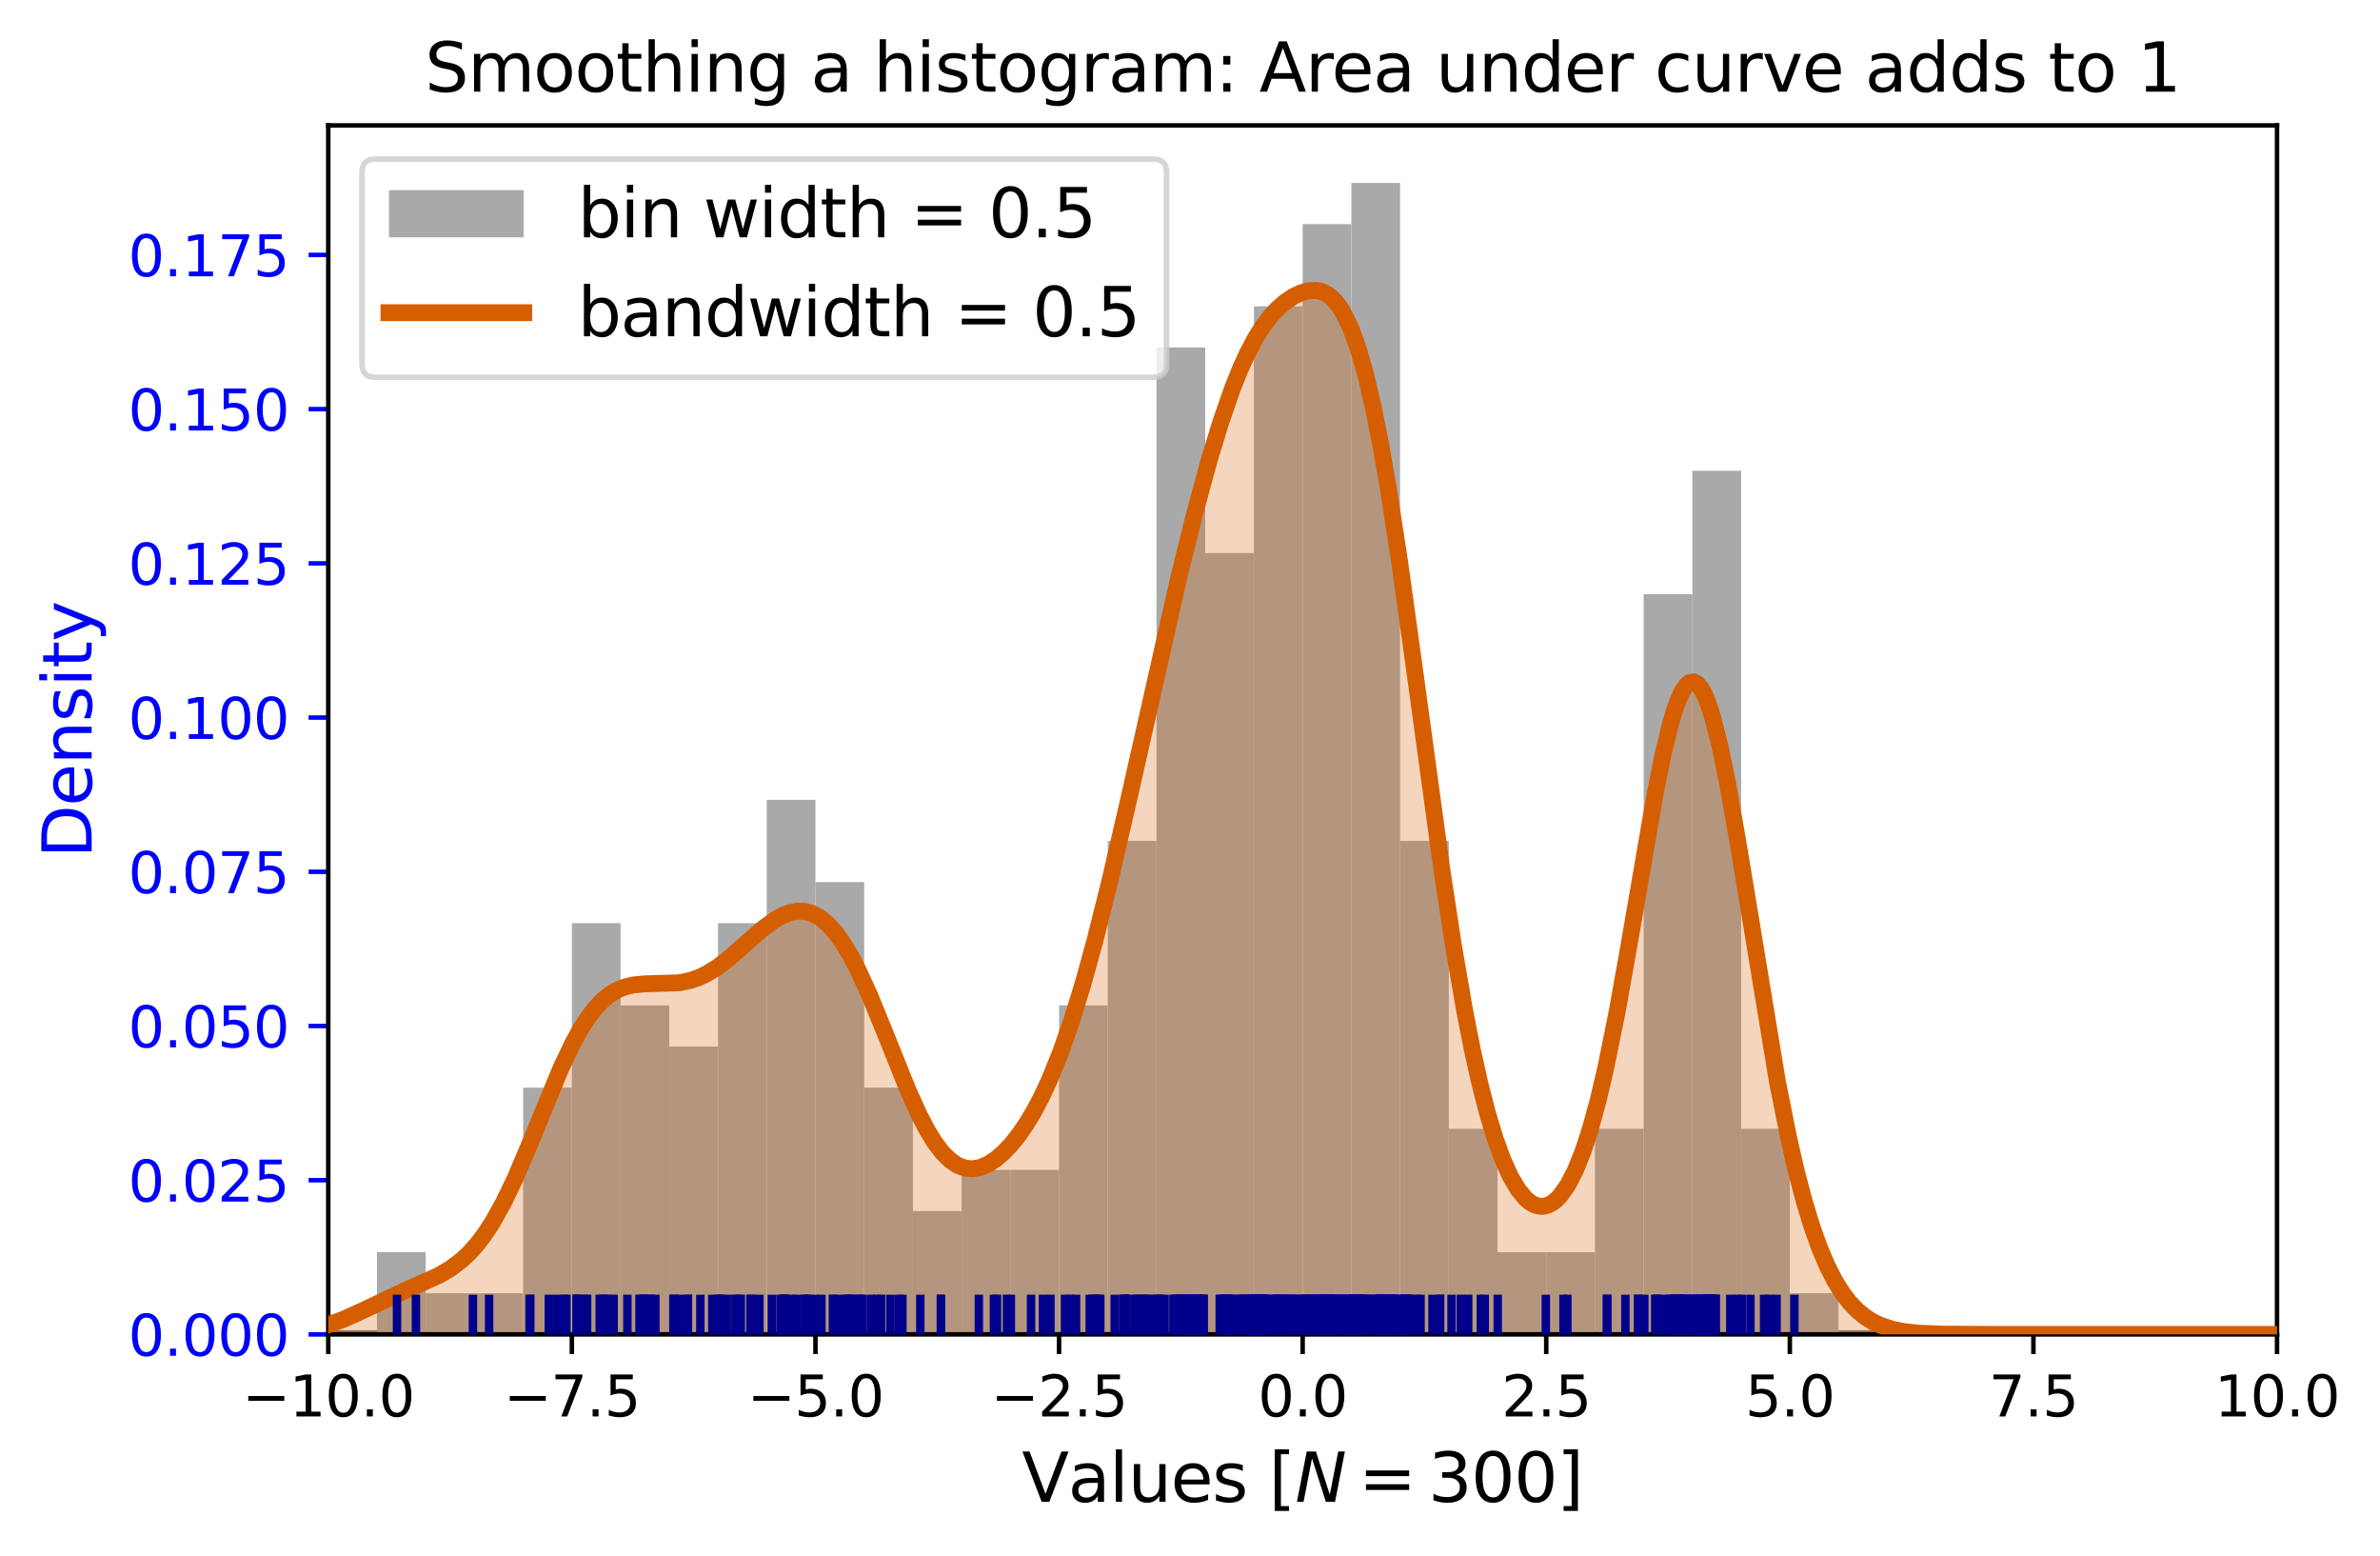 <?xml version="1.0" encoding="utf-8" standalone="no"?>
<!DOCTYPE svg PUBLIC "-//W3C//DTD SVG 1.1//EN"
  "http://www.w3.org/Graphics/SVG/1.1/DTD/svg11.dtd">
<svg xmlns:xlink="http://www.w3.org/1999/xlink" width="423.705pt" height="276.988pt" viewBox="0 0 423.705 276.988" xmlns="http://www.w3.org/2000/svg" version="1.1">
 <defs>
  <style type="text/css">*{stroke-linejoin: round; stroke-linecap: butt}</style>
 </defs>
 <g id="figure_1">
  <g id="patch_1">
   <path d="M 0 276.988 
L 423.705 276.988 
L 423.705 0 
L 0 0 
z
" style="fill: #ffffff"/>
  </g>
  <g id="axes_1">
   <g id="patch_2">
    <path d="M 58.442 237.496 
L 405.372 237.496 
L 405.372 22.318 
L 58.442 22.318 
z
" style="fill: #ffffff"/>
   </g>
   <g id="line2d_1">
    <path d="M 58.442 237.496 
L 405.372 237.496 
" clip-path="url(#pb32733048d)" style="fill: none; stroke: #808080; stroke-width: 1.5; stroke-linecap: square"/>
   </g>
   <g id="patch_3">
    <path d="M 58.442 237.496 
L 67.115 237.496 
L 67.115 237.496 
L 58.442 237.496 
z
" clip-path="url(#pb32733048d)" style="fill: #a9a9a9"/>
   </g>
   <g id="patch_4">
    <path d="M 67.115 237.496 
L 75.788 237.496 
L 75.788 222.858 
L 67.115 222.858 
z
" clip-path="url(#pb32733048d)" style="fill: #a9a9a9"/>
   </g>
   <g id="patch_5">
    <path d="M 75.788 237.496 
L 84.462 237.496 
L 84.462 230.177 
L 75.788 230.177 
z
" clip-path="url(#pb32733048d)" style="fill: #a9a9a9"/>
   </g>
   <g id="patch_6">
    <path d="M 84.462 237.496 
L 93.135 237.496 
L 93.135 230.177 
L 84.462 230.177 
z
" clip-path="url(#pb32733048d)" style="fill: #a9a9a9"/>
   </g>
   <g id="patch_7">
    <path d="M 93.135 237.496 
L 101.808 237.496 
L 101.808 193.582 
L 93.135 193.582 
z
" clip-path="url(#pb32733048d)" style="fill: #a9a9a9"/>
   </g>
   <g id="patch_8">
    <path d="M 101.808 237.496 
L 110.481 237.496 
L 110.481 164.306 
L 101.808 164.306 
z
" clip-path="url(#pb32733048d)" style="fill: #a9a9a9"/>
   </g>
   <g id="patch_9">
    <path d="M 110.481 237.496 
L 119.155 237.496 
L 119.155 178.944 
L 110.481 178.944 
z
" clip-path="url(#pb32733048d)" style="fill: #a9a9a9"/>
   </g>
   <g id="patch_10">
    <path d="M 119.155 237.496 
L 127.828 237.496 
L 127.828 186.263 
L 119.155 186.263 
z
" clip-path="url(#pb32733048d)" style="fill: #a9a9a9"/>
   </g>
   <g id="patch_11">
    <path d="M 127.828 237.496 
L 136.501 237.496 
L 136.501 164.306 
L 127.828 164.306 
z
" clip-path="url(#pb32733048d)" style="fill: #a9a9a9"/>
   </g>
   <g id="patch_12">
    <path d="M 136.501 237.496 
L 145.174 237.496 
L 145.174 142.349 
L 136.501 142.349 
z
" clip-path="url(#pb32733048d)" style="fill: #a9a9a9"/>
   </g>
   <g id="patch_13">
    <path d="M 145.174 237.496 
L 153.848 237.496 
L 153.848 156.987 
L 145.174 156.987 
z
" clip-path="url(#pb32733048d)" style="fill: #a9a9a9"/>
   </g>
   <g id="patch_14">
    <path d="M 153.848 237.496 
L 162.521 237.496 
L 162.521 193.582 
L 153.848 193.582 
z
" clip-path="url(#pb32733048d)" style="fill: #a9a9a9"/>
   </g>
   <g id="patch_15">
    <path d="M 162.521 237.496 
L 171.194 237.496 
L 171.194 215.539 
L 162.521 215.539 
z
" clip-path="url(#pb32733048d)" style="fill: #a9a9a9"/>
   </g>
   <g id="patch_16">
    <path d="M 171.194 237.496 
L 179.867 237.496 
L 179.867 208.22 
L 171.194 208.22 
z
" clip-path="url(#pb32733048d)" style="fill: #a9a9a9"/>
   </g>
   <g id="patch_17">
    <path d="M 179.867 237.496 
L 188.541 237.496 
L 188.541 208.22 
L 179.867 208.22 
z
" clip-path="url(#pb32733048d)" style="fill: #a9a9a9"/>
   </g>
   <g id="patch_18">
    <path d="M 188.541 237.496 
L 197.214 237.496 
L 197.214 178.944 
L 188.541 178.944 
z
" clip-path="url(#pb32733048d)" style="fill: #a9a9a9"/>
   </g>
   <g id="patch_19">
    <path d="M 197.214 237.496 
L 205.887 237.496 
L 205.887 149.668 
L 197.214 149.668 
z
" clip-path="url(#pb32733048d)" style="fill: #a9a9a9"/>
   </g>
   <g id="patch_20">
    <path d="M 205.887 237.496 
L 214.56 237.496 
L 214.56 61.841 
L 205.887 61.841 
z
" clip-path="url(#pb32733048d)" style="fill: #a9a9a9"/>
   </g>
   <g id="patch_21">
    <path d="M 214.56 237.496 
L 223.234 237.496 
L 223.234 98.435 
L 214.56 98.435 
z
" clip-path="url(#pb32733048d)" style="fill: #a9a9a9"/>
   </g>
   <g id="patch_22">
    <path d="M 223.234 237.496 
L 231.907 237.496 
L 231.907 54.522 
L 223.234 54.522 
z
" clip-path="url(#pb32733048d)" style="fill: #a9a9a9"/>
   </g>
   <g id="patch_23">
    <path d="M 231.907 237.496 
L 240.58 237.496 
L 240.58 39.884 
L 231.907 39.884 
z
" clip-path="url(#pb32733048d)" style="fill: #a9a9a9"/>
   </g>
   <g id="patch_24">
    <path d="M 240.58 237.496 
L 249.253 237.496 
L 249.253 32.565 
L 240.58 32.565 
z
" clip-path="url(#pb32733048d)" style="fill: #a9a9a9"/>
   </g>
   <g id="patch_25">
    <path d="M 249.253 237.496 
L 257.927 237.496 
L 257.927 149.668 
L 249.253 149.668 
z
" clip-path="url(#pb32733048d)" style="fill: #a9a9a9"/>
   </g>
   <g id="patch_26">
    <path d="M 257.927 237.496 
L 266.6 237.496 
L 266.6 200.901 
L 257.927 200.901 
z
" clip-path="url(#pb32733048d)" style="fill: #a9a9a9"/>
   </g>
   <g id="patch_27">
    <path d="M 266.6 237.496 
L 275.273 237.496 
L 275.273 222.858 
L 266.6 222.858 
z
" clip-path="url(#pb32733048d)" style="fill: #a9a9a9"/>
   </g>
   <g id="patch_28">
    <path d="M 275.273 237.496 
L 283.946 237.496 
L 283.946 222.858 
L 275.273 222.858 
z
" clip-path="url(#pb32733048d)" style="fill: #a9a9a9"/>
   </g>
   <g id="patch_29">
    <path d="M 283.946 237.496 
L 292.62 237.496 
L 292.62 200.901 
L 283.946 200.901 
z
" clip-path="url(#pb32733048d)" style="fill: #a9a9a9"/>
   </g>
   <g id="patch_30">
    <path d="M 292.62 237.496 
L 301.293 237.496 
L 301.293 105.754 
L 292.62 105.754 
z
" clip-path="url(#pb32733048d)" style="fill: #a9a9a9"/>
   </g>
   <g id="patch_31">
    <path d="M 301.293 237.496 
L 309.966 237.496 
L 309.966 83.797 
L 301.293 83.797 
z
" clip-path="url(#pb32733048d)" style="fill: #a9a9a9"/>
   </g>
   <g id="patch_32">
    <path d="M 309.966 237.496 
L 318.639 237.496 
L 318.639 200.901 
L 309.966 200.901 
z
" clip-path="url(#pb32733048d)" style="fill: #a9a9a9"/>
   </g>
   <g id="patch_33">
    <path d="M 318.639 237.496 
L 327.313 237.496 
L 327.313 230.177 
L 318.639 230.177 
z
" clip-path="url(#pb32733048d)" style="fill: #a9a9a9"/>
   </g>
   <g id="patch_34">
    <path d="M 327.313 237.496 
L 335.986 237.496 
L 335.986 237.496 
L 327.313 237.496 
z
" clip-path="url(#pb32733048d)" style="fill: #a9a9a9"/>
   </g>
   <g id="patch_35">
    <path d="M 335.986 237.496 
L 344.659 237.496 
L 344.659 237.496 
L 335.986 237.496 
z
" clip-path="url(#pb32733048d)" style="fill: #a9a9a9"/>
   </g>
   <g id="patch_36">
    <path d="M 344.659 237.496 
L 353.332 237.496 
L 353.332 237.496 
L 344.659 237.496 
z
" clip-path="url(#pb32733048d)" style="fill: #a9a9a9"/>
   </g>
   <g id="patch_37">
    <path d="M 353.332 237.496 
L 362.006 237.496 
L 362.006 237.496 
L 353.332 237.496 
z
" clip-path="url(#pb32733048d)" style="fill: #a9a9a9"/>
   </g>
   <g id="patch_38">
    <path d="M 362.006 237.496 
L 370.679 237.496 
L 370.679 237.496 
L 362.006 237.496 
z
" clip-path="url(#pb32733048d)" style="fill: #a9a9a9"/>
   </g>
   <g id="patch_39">
    <path d="M 370.679 237.496 
L 379.352 237.496 
L 379.352 237.496 
L 370.679 237.496 
z
" clip-path="url(#pb32733048d)" style="fill: #a9a9a9"/>
   </g>
   <g id="patch_40">
    <path d="M 379.352 237.496 
L 388.025 237.496 
L 388.025 237.496 
L 379.352 237.496 
z
" clip-path="url(#pb32733048d)" style="fill: #a9a9a9"/>
   </g>
   <g id="patch_41">
    <path d="M 388.025 237.496 
L 396.699 237.496 
L 396.699 237.496 
L 388.025 237.496 
z
" clip-path="url(#pb32733048d)" style="fill: #a9a9a9"/>
   </g>
   <g id="patch_42">
    <path d="M 396.699 237.496 
L 405.372 237.496 
L 405.372 237.496 
L 396.699 237.496 
z
" clip-path="url(#pb32733048d)" style="fill: #a9a9a9"/>
   </g>
   <g id="matplotlib.axis_1">
    <g id="xtick_1">
     <g id="line2d_2">
      <defs>
       <path id="m7596d96e47" d="M 0 0 
L 0 3.5 
" style="stroke: #000000; stroke-width: 0.8"/>
      </defs>
      <g>
       <use xlink:href="#m7596d96e47" x="58.442" y="237.496" style="stroke: #000000; stroke-width: 0.8"/>
      </g>
     </g>
     <g id="text_1">
      <!-- −10.0 -->
      <g transform="translate(43.119 252.094) scale(0.1 -0.1)">
       <defs>
        <path id="DejaVuSans-2212" d="M 678 2272 
L 4684 2272 
L 4684 1741 
L 678 1741 
L 678 2272 
z
" transform="scale(0.016)"/>
        <path id="DejaVuSans-31" d="M 794 531 
L 1825 531 
L 1825 4091 
L 703 3866 
L 703 4441 
L 1819 4666 
L 2450 4666 
L 2450 531 
L 3481 531 
L 3481 0 
L 794 0 
L 794 531 
z
" transform="scale(0.016)"/>
        <path id="DejaVuSans-30" d="M 2034 4250 
Q 1547 4250 1301 3770 
Q 1056 3291 1056 2328 
Q 1056 1369 1301 889 
Q 1547 409 2034 409 
Q 2525 409 2770 889 
Q 3016 1369 3016 2328 
Q 3016 3291 2770 3770 
Q 2525 4250 2034 4250 
z
M 2034 4750 
Q 2819 4750 3233 4129 
Q 3647 3509 3647 2328 
Q 3647 1150 3233 529 
Q 2819 -91 2034 -91 
Q 1250 -91 836 529 
Q 422 1150 422 2328 
Q 422 3509 836 4129 
Q 1250 4750 2034 4750 
z
" transform="scale(0.016)"/>
        <path id="DejaVuSans-2e" d="M 684 794 
L 1344 794 
L 1344 0 
L 684 0 
L 684 794 
z
" transform="scale(0.016)"/>
       </defs>
       <use xlink:href="#DejaVuSans-2212"/>
       <use xlink:href="#DejaVuSans-31" x="83.789"/>
       <use xlink:href="#DejaVuSans-30" x="147.412"/>
       <use xlink:href="#DejaVuSans-2e" x="211.035"/>
       <use xlink:href="#DejaVuSans-30" x="242.822"/>
      </g>
     </g>
    </g>
    <g id="xtick_2">
     <g id="line2d_3">
      <g>
       <use xlink:href="#m7596d96e47" x="101.808" y="237.496" style="stroke: #000000; stroke-width: 0.8"/>
      </g>
     </g>
     <g id="text_2">
      <!-- −7.5 -->
      <g transform="translate(89.667 252.094) scale(0.1 -0.1)">
       <defs>
        <path id="DejaVuSans-37" d="M 525 4666 
L 3525 4666 
L 3525 4397 
L 1831 0 
L 1172 0 
L 2766 4134 
L 525 4134 
L 525 4666 
z
" transform="scale(0.016)"/>
        <path id="DejaVuSans-35" d="M 691 4666 
L 3169 4666 
L 3169 4134 
L 1269 4134 
L 1269 2991 
Q 1406 3038 1543 3061 
Q 1681 3084 1819 3084 
Q 2600 3084 3056 2656 
Q 3513 2228 3513 1497 
Q 3513 744 3044 326 
Q 2575 -91 1722 -91 
Q 1428 -91 1123 -41 
Q 819 9 494 109 
L 494 744 
Q 775 591 1075 516 
Q 1375 441 1709 441 
Q 2250 441 2565 725 
Q 2881 1009 2881 1497 
Q 2881 1984 2565 2268 
Q 2250 2553 1709 2553 
Q 1456 2553 1204 2497 
Q 953 2441 691 2322 
L 691 4666 
z
" transform="scale(0.016)"/>
       </defs>
       <use xlink:href="#DejaVuSans-2212"/>
       <use xlink:href="#DejaVuSans-37" x="83.789"/>
       <use xlink:href="#DejaVuSans-2e" x="147.412"/>
       <use xlink:href="#DejaVuSans-35" x="179.199"/>
      </g>
     </g>
    </g>
    <g id="xtick_3">
     <g id="line2d_4">
      <g>
       <use xlink:href="#m7596d96e47" x="145.174" y="237.496" style="stroke: #000000; stroke-width: 0.8"/>
      </g>
     </g>
     <g id="text_3">
      <!-- −5.0 -->
      <g transform="translate(133.033 252.094) scale(0.1 -0.1)">
       <use xlink:href="#DejaVuSans-2212"/>
       <use xlink:href="#DejaVuSans-35" x="83.789"/>
       <use xlink:href="#DejaVuSans-2e" x="147.412"/>
       <use xlink:href="#DejaVuSans-30" x="179.199"/>
      </g>
     </g>
    </g>
    <g id="xtick_4">
     <g id="line2d_5">
      <g>
       <use xlink:href="#m7596d96e47" x="188.541" y="237.496" style="stroke: #000000; stroke-width: 0.8"/>
      </g>
     </g>
     <g id="text_4">
      <!-- −2.5 -->
      <g transform="translate(176.399 252.094) scale(0.1 -0.1)">
       <defs>
        <path id="DejaVuSans-32" d="M 1228 531 
L 3431 531 
L 3431 0 
L 469 0 
L 469 531 
Q 828 903 1448 1529 
Q 2069 2156 2228 2338 
Q 2531 2678 2651 2914 
Q 2772 3150 2772 3378 
Q 2772 3750 2511 3984 
Q 2250 4219 1831 4219 
Q 1534 4219 1204 4116 
Q 875 4013 500 3803 
L 500 4441 
Q 881 4594 1212 4672 
Q 1544 4750 1819 4750 
Q 2544 4750 2975 4387 
Q 3406 4025 3406 3419 
Q 3406 3131 3298 2873 
Q 3191 2616 2906 2266 
Q 2828 2175 2409 1742 
Q 1991 1309 1228 531 
z
" transform="scale(0.016)"/>
       </defs>
       <use xlink:href="#DejaVuSans-2212"/>
       <use xlink:href="#DejaVuSans-32" x="83.789"/>
       <use xlink:href="#DejaVuSans-2e" x="147.412"/>
       <use xlink:href="#DejaVuSans-35" x="179.199"/>
      </g>
     </g>
    </g>
    <g id="xtick_5">
     <g id="line2d_6">
      <g>
       <use xlink:href="#m7596d96e47" x="231.907" y="237.496" style="stroke: #000000; stroke-width: 0.8"/>
      </g>
     </g>
     <g id="text_5">
      <!-- 0.0 -->
      <g transform="translate(223.955 252.094) scale(0.1 -0.1)">
       <use xlink:href="#DejaVuSans-30"/>
       <use xlink:href="#DejaVuSans-2e" x="63.623"/>
       <use xlink:href="#DejaVuSans-30" x="95.41"/>
      </g>
     </g>
    </g>
    <g id="xtick_6">
     <g id="line2d_7">
      <g>
       <use xlink:href="#m7596d96e47" x="275.273" y="237.496" style="stroke: #000000; stroke-width: 0.8"/>
      </g>
     </g>
     <g id="text_6">
      <!-- 2.5 -->
      <g transform="translate(267.322 252.094) scale(0.1 -0.1)">
       <use xlink:href="#DejaVuSans-32"/>
       <use xlink:href="#DejaVuSans-2e" x="63.623"/>
       <use xlink:href="#DejaVuSans-35" x="95.41"/>
      </g>
     </g>
    </g>
    <g id="xtick_7">
     <g id="line2d_8">
      <g>
       <use xlink:href="#m7596d96e47" x="318.639" y="237.496" style="stroke: #000000; stroke-width: 0.8"/>
      </g>
     </g>
     <g id="text_7">
      <!-- 5.0 -->
      <g transform="translate(310.688 252.094) scale(0.1 -0.1)">
       <use xlink:href="#DejaVuSans-35"/>
       <use xlink:href="#DejaVuSans-2e" x="63.623"/>
       <use xlink:href="#DejaVuSans-30" x="95.41"/>
      </g>
     </g>
    </g>
    <g id="xtick_8">
     <g id="line2d_9">
      <g>
       <use xlink:href="#m7596d96e47" x="362.006" y="237.496" style="stroke: #000000; stroke-width: 0.8"/>
      </g>
     </g>
     <g id="text_8">
      <!-- 7.5 -->
      <g transform="translate(354.054 252.094) scale(0.1 -0.1)">
       <use xlink:href="#DejaVuSans-37"/>
       <use xlink:href="#DejaVuSans-2e" x="63.623"/>
       <use xlink:href="#DejaVuSans-35" x="95.41"/>
      </g>
     </g>
    </g>
    <g id="xtick_9">
     <g id="line2d_10">
      <g>
       <use xlink:href="#m7596d96e47" x="405.372" y="237.496" style="stroke: #000000; stroke-width: 0.8"/>
      </g>
     </g>
     <g id="text_9">
      <!-- 10.0 -->
      <g transform="translate(394.239 252.094) scale(0.1 -0.1)">
       <use xlink:href="#DejaVuSans-31"/>
       <use xlink:href="#DejaVuSans-30" x="63.623"/>
       <use xlink:href="#DejaVuSans-2e" x="127.246"/>
       <use xlink:href="#DejaVuSans-30" x="159.033"/>
      </g>
     </g>
    </g>
    <g id="text_10">
     <!-- Values [$N = 300$] -->
     <g transform="translate(181.927 267.292) scale(0.12 -0.12)">
      <defs>
       <path id="DejaVuSans-56" d="M 1831 0 
L 50 4666 
L 709 4666 
L 2188 738 
L 3669 4666 
L 4325 4666 
L 2547 0 
L 1831 0 
z
" transform="scale(0.016)"/>
       <path id="DejaVuSans-61" d="M 2194 1759 
Q 1497 1759 1228 1600 
Q 959 1441 959 1056 
Q 959 750 1161 570 
Q 1363 391 1709 391 
Q 2188 391 2477 730 
Q 2766 1069 2766 1631 
L 2766 1759 
L 2194 1759 
z
M 3341 1997 
L 3341 0 
L 2766 0 
L 2766 531 
Q 2569 213 2275 61 
Q 1981 -91 1556 -91 
Q 1019 -91 701 211 
Q 384 513 384 1019 
Q 384 1609 779 1909 
Q 1175 2209 1959 2209 
L 2766 2209 
L 2766 2266 
Q 2766 2663 2505 2880 
Q 2244 3097 1772 3097 
Q 1472 3097 1187 3025 
Q 903 2953 641 2809 
L 641 3341 
Q 956 3463 1253 3523 
Q 1550 3584 1831 3584 
Q 2591 3584 2966 3190 
Q 3341 2797 3341 1997 
z
" transform="scale(0.016)"/>
       <path id="DejaVuSans-6c" d="M 603 4863 
L 1178 4863 
L 1178 0 
L 603 0 
L 603 4863 
z
" transform="scale(0.016)"/>
       <path id="DejaVuSans-75" d="M 544 1381 
L 544 3500 
L 1119 3500 
L 1119 1403 
Q 1119 906 1312 657 
Q 1506 409 1894 409 
Q 2359 409 2629 706 
Q 2900 1003 2900 1516 
L 2900 3500 
L 3475 3500 
L 3475 0 
L 2900 0 
L 2900 538 
Q 2691 219 2414 64 
Q 2138 -91 1772 -91 
Q 1169 -91 856 284 
Q 544 659 544 1381 
z
M 1991 3584 
L 1991 3584 
z
" transform="scale(0.016)"/>
       <path id="DejaVuSans-65" d="M 3597 1894 
L 3597 1613 
L 953 1613 
Q 991 1019 1311 708 
Q 1631 397 2203 397 
Q 2534 397 2845 478 
Q 3156 559 3463 722 
L 3463 178 
Q 3153 47 2828 -22 
Q 2503 -91 2169 -91 
Q 1331 -91 842 396 
Q 353 884 353 1716 
Q 353 2575 817 3079 
Q 1281 3584 2069 3584 
Q 2775 3584 3186 3129 
Q 3597 2675 3597 1894 
z
M 3022 2063 
Q 3016 2534 2758 2815 
Q 2500 3097 2075 3097 
Q 1594 3097 1305 2825 
Q 1016 2553 972 2059 
L 3022 2063 
z
" transform="scale(0.016)"/>
       <path id="DejaVuSans-73" d="M 2834 3397 
L 2834 2853 
Q 2591 2978 2328 3040 
Q 2066 3103 1784 3103 
Q 1356 3103 1142 2972 
Q 928 2841 928 2578 
Q 928 2378 1081 2264 
Q 1234 2150 1697 2047 
L 1894 2003 
Q 2506 1872 2764 1633 
Q 3022 1394 3022 966 
Q 3022 478 2636 193 
Q 2250 -91 1575 -91 
Q 1294 -91 989 -36 
Q 684 19 347 128 
L 347 722 
Q 666 556 975 473 
Q 1284 391 1588 391 
Q 1994 391 2212 530 
Q 2431 669 2431 922 
Q 2431 1156 2273 1281 
Q 2116 1406 1581 1522 
L 1381 1569 
Q 847 1681 609 1914 
Q 372 2147 372 2553 
Q 372 3047 722 3315 
Q 1072 3584 1716 3584 
Q 2034 3584 2315 3537 
Q 2597 3491 2834 3397 
z
" transform="scale(0.016)"/>
       <path id="DejaVuSans-20" transform="scale(0.016)"/>
       <path id="DejaVuSans-5b" d="M 550 4863 
L 1875 4863 
L 1875 4416 
L 1125 4416 
L 1125 -397 
L 1875 -397 
L 1875 -844 
L 550 -844 
L 550 4863 
z
" transform="scale(0.016)"/>
       <path id="DejaVuSans-Oblique-4e" d="M 1081 4666 
L 1931 4666 
L 3219 666 
L 4000 4666 
L 4616 4666 
L 3706 0 
L 2853 0 
L 1569 4025 
L 788 0 
L 172 0 
L 1081 4666 
z
" transform="scale(0.016)"/>
       <path id="DejaVuSans-3d" d="M 678 2906 
L 4684 2906 
L 4684 2381 
L 678 2381 
L 678 2906 
z
M 678 1631 
L 4684 1631 
L 4684 1100 
L 678 1100 
L 678 1631 
z
" transform="scale(0.016)"/>
       <path id="DejaVuSans-33" d="M 2597 2516 
Q 3050 2419 3304 2112 
Q 3559 1806 3559 1356 
Q 3559 666 3084 287 
Q 2609 -91 1734 -91 
Q 1441 -91 1130 -33 
Q 819 25 488 141 
L 488 750 
Q 750 597 1062 519 
Q 1375 441 1716 441 
Q 2309 441 2620 675 
Q 2931 909 2931 1356 
Q 2931 1769 2642 2001 
Q 2353 2234 1838 2234 
L 1294 2234 
L 1294 2753 
L 1863 2753 
Q 2328 2753 2575 2939 
Q 2822 3125 2822 3475 
Q 2822 3834 2567 4026 
Q 2313 4219 1838 4219 
Q 1578 4219 1281 4162 
Q 984 4106 628 3988 
L 628 4550 
Q 988 4650 1302 4700 
Q 1616 4750 1894 4750 
Q 2613 4750 3031 4423 
Q 3450 4097 3450 3541 
Q 3450 3153 3228 2886 
Q 3006 2619 2597 2516 
z
" transform="scale(0.016)"/>
       <path id="DejaVuSans-5d" d="M 1947 4863 
L 1947 -844 
L 622 -844 
L 622 -397 
L 1369 -397 
L 1369 4416 
L 622 4416 
L 622 4863 
L 1947 4863 
z
" transform="scale(0.016)"/>
      </defs>
      <use xlink:href="#DejaVuSans-56" transform="translate(0 0.016)"/>
      <use xlink:href="#DejaVuSans-61" transform="translate(68.408 0.016)"/>
      <use xlink:href="#DejaVuSans-6c" transform="translate(129.688 0.016)"/>
      <use xlink:href="#DejaVuSans-75" transform="translate(157.471 0.016)"/>
      <use xlink:href="#DejaVuSans-65" transform="translate(220.85 0.016)"/>
      <use xlink:href="#DejaVuSans-73" transform="translate(282.373 0.016)"/>
      <use xlink:href="#DejaVuSans-20" transform="translate(334.473 0.016)"/>
      <use xlink:href="#DejaVuSans-5b" transform="translate(366.26 0.016)"/>
      <use xlink:href="#DejaVuSans-Oblique-4e" transform="translate(405.273 0.016)"/>
      <use xlink:href="#DejaVuSans-3d" transform="translate(499.561 0.016)"/>
      <use xlink:href="#DejaVuSans-33" transform="translate(602.832 0.016)"/>
      <use xlink:href="#DejaVuSans-30" transform="translate(666.455 0.016)"/>
      <use xlink:href="#DejaVuSans-30" transform="translate(730.078 0.016)"/>
      <use xlink:href="#DejaVuSans-5d" transform="translate(793.701 0.016)"/>
     </g>
    </g>
   </g>
   <g id="matplotlib.axis_2">
    <g id="ytick_1">
     <g id="line2d_11">
      <defs>
       <path id="mb77a4282b4" d="M 0 0 
L -3.5 0 
" style="stroke: #0000ff; stroke-width: 0.8"/>
      </defs>
      <g>
       <use xlink:href="#mb77a4282b4" x="58.442" y="237.496" style="fill: #0000ff; stroke: #0000ff; stroke-width: 0.8"/>
      </g>
     </g>
     <g id="text_11">
      <!-- 0.000 -->
      <g style="fill: #0000ff" transform="translate(22.814 241.295) scale(0.1 -0.1)">
       <use xlink:href="#DejaVuSans-30"/>
       <use xlink:href="#DejaVuSans-2e" x="63.623"/>
       <use xlink:href="#DejaVuSans-30" x="95.41"/>
       <use xlink:href="#DejaVuSans-30" x="159.033"/>
       <use xlink:href="#DejaVuSans-30" x="222.656"/>
      </g>
     </g>
    </g>
    <g id="ytick_2">
     <g id="line2d_12">
      <g>
       <use xlink:href="#mb77a4282b4" x="58.442" y="210.05" style="fill: #0000ff; stroke: #0000ff; stroke-width: 0.8"/>
      </g>
     </g>
     <g id="text_12">
      <!-- 0.025 -->
      <g style="fill: #0000ff" transform="translate(22.814 213.849) scale(0.1 -0.1)">
       <use xlink:href="#DejaVuSans-30"/>
       <use xlink:href="#DejaVuSans-2e" x="63.623"/>
       <use xlink:href="#DejaVuSans-30" x="95.41"/>
       <use xlink:href="#DejaVuSans-32" x="159.033"/>
       <use xlink:href="#DejaVuSans-35" x="222.656"/>
      </g>
     </g>
    </g>
    <g id="ytick_3">
     <g id="line2d_13">
      <g>
       <use xlink:href="#mb77a4282b4" x="58.442" y="182.603" style="fill: #0000ff; stroke: #0000ff; stroke-width: 0.8"/>
      </g>
     </g>
     <g id="text_13">
      <!-- 0.050 -->
      <g style="fill: #0000ff" transform="translate(22.814 186.403) scale(0.1 -0.1)">
       <use xlink:href="#DejaVuSans-30"/>
       <use xlink:href="#DejaVuSans-2e" x="63.623"/>
       <use xlink:href="#DejaVuSans-30" x="95.41"/>
       <use xlink:href="#DejaVuSans-35" x="159.033"/>
       <use xlink:href="#DejaVuSans-30" x="222.656"/>
      </g>
     </g>
    </g>
    <g id="ytick_4">
     <g id="line2d_14">
      <g>
       <use xlink:href="#mb77a4282b4" x="58.442" y="155.157" style="fill: #0000ff; stroke: #0000ff; stroke-width: 0.8"/>
      </g>
     </g>
     <g id="text_14">
      <!-- 0.075 -->
      <g style="fill: #0000ff" transform="translate(22.814 158.957) scale(0.1 -0.1)">
       <use xlink:href="#DejaVuSans-30"/>
       <use xlink:href="#DejaVuSans-2e" x="63.623"/>
       <use xlink:href="#DejaVuSans-30" x="95.41"/>
       <use xlink:href="#DejaVuSans-37" x="159.033"/>
       <use xlink:href="#DejaVuSans-35" x="222.656"/>
      </g>
     </g>
    </g>
    <g id="ytick_5">
     <g id="line2d_15">
      <g>
       <use xlink:href="#mb77a4282b4" x="58.442" y="127.711" style="fill: #0000ff; stroke: #0000ff; stroke-width: 0.8"/>
      </g>
     </g>
     <g id="text_15">
      <!-- 0.100 -->
      <g style="fill: #0000ff" transform="translate(22.814 131.51) scale(0.1 -0.1)">
       <use xlink:href="#DejaVuSans-30"/>
       <use xlink:href="#DejaVuSans-2e" x="63.623"/>
       <use xlink:href="#DejaVuSans-31" x="95.41"/>
       <use xlink:href="#DejaVuSans-30" x="159.033"/>
       <use xlink:href="#DejaVuSans-30" x="222.656"/>
      </g>
     </g>
    </g>
    <g id="ytick_6">
     <g id="line2d_16">
      <g>
       <use xlink:href="#mb77a4282b4" x="58.442" y="100.265" style="fill: #0000ff; stroke: #0000ff; stroke-width: 0.8"/>
      </g>
     </g>
     <g id="text_16">
      <!-- 0.125 -->
      <g style="fill: #0000ff" transform="translate(22.814 104.064) scale(0.1 -0.1)">
       <use xlink:href="#DejaVuSans-30"/>
       <use xlink:href="#DejaVuSans-2e" x="63.623"/>
       <use xlink:href="#DejaVuSans-31" x="95.41"/>
       <use xlink:href="#DejaVuSans-32" x="159.033"/>
       <use xlink:href="#DejaVuSans-35" x="222.656"/>
      </g>
     </g>
    </g>
    <g id="ytick_7">
     <g id="line2d_17">
      <g>
       <use xlink:href="#mb77a4282b4" x="58.442" y="72.819" style="fill: #0000ff; stroke: #0000ff; stroke-width: 0.8"/>
      </g>
     </g>
     <g id="text_17">
      <!-- 0.150 -->
      <g style="fill: #0000ff" transform="translate(22.814 76.618) scale(0.1 -0.1)">
       <use xlink:href="#DejaVuSans-30"/>
       <use xlink:href="#DejaVuSans-2e" x="63.623"/>
       <use xlink:href="#DejaVuSans-31" x="95.41"/>
       <use xlink:href="#DejaVuSans-35" x="159.033"/>
       <use xlink:href="#DejaVuSans-30" x="222.656"/>
      </g>
     </g>
    </g>
    <g id="ytick_8">
     <g id="line2d_18">
      <g>
       <use xlink:href="#mb77a4282b4" x="58.442" y="45.373" style="fill: #0000ff; stroke: #0000ff; stroke-width: 0.8"/>
      </g>
     </g>
     <g id="text_18">
      <!-- 0.175 -->
      <g style="fill: #0000ff" transform="translate(22.814 49.172) scale(0.1 -0.1)">
       <use xlink:href="#DejaVuSans-30"/>
       <use xlink:href="#DejaVuSans-2e" x="63.623"/>
       <use xlink:href="#DejaVuSans-31" x="95.41"/>
       <use xlink:href="#DejaVuSans-37" x="159.033"/>
       <use xlink:href="#DejaVuSans-35" x="222.656"/>
      </g>
     </g>
    </g>
    <g id="text_19">
     <!-- Density -->
     <g style="fill: #0000ff" transform="translate(16.318 152.717) rotate(-90) scale(0.12 -0.12)">
      <defs>
       <path id="DejaVuSans-44" d="M 1259 4147 
L 1259 519 
L 2022 519 
Q 2988 519 3436 956 
Q 3884 1394 3884 2338 
Q 3884 3275 3436 3711 
Q 2988 4147 2022 4147 
L 1259 4147 
z
M 628 4666 
L 1925 4666 
Q 3281 4666 3915 4102 
Q 4550 3538 4550 2338 
Q 4550 1131 3912 565 
Q 3275 0 1925 0 
L 628 0 
L 628 4666 
z
" transform="scale(0.016)"/>
       <path id="DejaVuSans-6e" d="M 3513 2113 
L 3513 0 
L 2938 0 
L 2938 2094 
Q 2938 2591 2744 2837 
Q 2550 3084 2163 3084 
Q 1697 3084 1428 2787 
Q 1159 2491 1159 1978 
L 1159 0 
L 581 0 
L 581 3500 
L 1159 3500 
L 1159 2956 
Q 1366 3272 1645 3428 
Q 1925 3584 2291 3584 
Q 2894 3584 3203 3211 
Q 3513 2838 3513 2113 
z
" transform="scale(0.016)"/>
       <path id="DejaVuSans-69" d="M 603 3500 
L 1178 3500 
L 1178 0 
L 603 0 
L 603 3500 
z
M 603 4863 
L 1178 4863 
L 1178 4134 
L 603 4134 
L 603 4863 
z
" transform="scale(0.016)"/>
       <path id="DejaVuSans-74" d="M 1172 4494 
L 1172 3500 
L 2356 3500 
L 2356 3053 
L 1172 3053 
L 1172 1153 
Q 1172 725 1289 603 
Q 1406 481 1766 481 
L 2356 481 
L 2356 0 
L 1766 0 
Q 1100 0 847 248 
Q 594 497 594 1153 
L 594 3053 
L 172 3053 
L 172 3500 
L 594 3500 
L 594 4494 
L 1172 4494 
z
" transform="scale(0.016)"/>
       <path id="DejaVuSans-79" d="M 2059 -325 
Q 1816 -950 1584 -1140 
Q 1353 -1331 966 -1331 
L 506 -1331 
L 506 -850 
L 844 -850 
Q 1081 -850 1212 -737 
Q 1344 -625 1503 -206 
L 1606 56 
L 191 3500 
L 800 3500 
L 1894 763 
L 2988 3500 
L 3597 3500 
L 2059 -325 
z
" transform="scale(0.016)"/>
      </defs>
      <use xlink:href="#DejaVuSans-44"/>
      <use xlink:href="#DejaVuSans-65" x="77.002"/>
      <use xlink:href="#DejaVuSans-6e" x="138.525"/>
      <use xlink:href="#DejaVuSans-73" x="201.904"/>
      <use xlink:href="#DejaVuSans-69" x="254.004"/>
      <use xlink:href="#DejaVuSans-74" x="281.787"/>
      <use xlink:href="#DejaVuSans-79" x="320.996"/>
     </g>
    </g>
   </g>
   <g id="PolyCollection_1">
    <defs>
     <path id="m748c26a291" d="M 58.442 -39.492 
L 58.442 -41.199 
L 59.121 -41.42 
L 59.8 -41.658 
L 60.479 -41.912 
L 61.158 -42.182 
L 61.836 -42.466 
L 62.515 -42.763 
L 63.194 -43.072 
L 63.873 -43.39 
L 64.552 -43.716 
L 65.231 -44.048 
L 65.91 -44.383 
L 66.589 -44.72 
L 67.268 -45.057 
L 67.947 -45.391 
L 68.626 -45.721 
L 69.305 -46.045 
L 69.984 -46.363 
L 70.663 -46.675 
L 71.341 -46.98 
L 72.02 -47.279 
L 72.699 -47.572 
L 73.378 -47.86 
L 74.057 -48.147 
L 74.736 -48.434 
L 75.415 -48.725 
L 76.094 -49.022 
L 76.773 -49.33 
L 77.452 -49.653 
L 78.131 -49.996 
L 78.81 -50.362 
L 79.489 -50.757 
L 80.167 -51.185 
L 80.846 -51.652 
L 81.525 -52.161 
L 82.204 -52.719 
L 82.883 -53.329 
L 83.562 -53.995 
L 84.241 -54.723 
L 84.92 -55.514 
L 85.599 -56.372 
L 86.278 -57.3 
L 86.957 -58.3 
L 87.636 -59.371 
L 88.315 -60.516 
L 88.993 -61.732 
L 89.672 -63.019 
L 90.351 -64.374 
L 91.03 -65.793 
L 91.709 -67.273 
L 92.388 -68.807 
L 93.067 -70.388 
L 93.746 -72.01 
L 94.425 -73.664 
L 95.104 -75.341 
L 95.783 -77.03 
L 96.462 -78.723 
L 97.141 -80.409 
L 97.819 -82.077 
L 98.498 -83.717 
L 99.177 -85.318 
L 99.856 -86.872 
L 100.535 -88.37 
L 101.214 -89.802 
L 101.893 -91.163 
L 102.572 -92.447 
L 103.251 -93.648 
L 103.93 -94.762 
L 104.609 -95.787 
L 105.288 -96.722 
L 105.967 -97.566 
L 106.645 -98.322 
L 107.324 -98.99 
L 108.003 -99.573 
L 108.682 -100.076 
L 109.361 -100.503 
L 110.04 -100.859 
L 110.719 -101.15 
L 111.398 -101.382 
L 112.077 -101.561 
L 112.756 -101.694 
L 113.435 -101.787 
L 114.114 -101.848 
L 114.793 -101.883 
L 115.471 -101.899 
L 116.15 -101.902 
L 116.829 -101.899 
L 117.508 -101.895 
L 118.187 -101.897 
L 118.866 -101.911 
L 119.545 -101.941 
L 120.224 -101.993 
L 120.903 -102.07 
L 121.582 -102.177 
L 122.261 -102.318 
L 122.94 -102.494 
L 123.619 -102.708 
L 124.297 -102.962 
L 124.976 -103.256 
L 125.655 -103.59 
L 126.334 -103.965 
L 127.013 -104.379 
L 127.692 -104.83 
L 128.371 -105.316 
L 129.05 -105.834 
L 129.729 -106.38 
L 130.408 -106.95 
L 131.087 -107.54 
L 131.766 -108.143 
L 132.445 -108.755 
L 133.123 -109.371 
L 133.802 -109.983 
L 134.481 -110.586 
L 135.16 -111.173 
L 135.839 -111.737 
L 136.518 -112.273 
L 137.197 -112.775 
L 137.876 -113.235 
L 138.555 -113.648 
L 139.234 -114.008 
L 139.913 -114.309 
L 140.592 -114.546 
L 141.271 -114.715 
L 141.949 -114.811 
L 142.628 -114.83 
L 143.307 -114.767 
L 143.986 -114.619 
L 144.665 -114.383 
L 145.344 -114.057 
L 146.023 -113.638 
L 146.702 -113.125 
L 147.381 -112.516 
L 148.06 -111.811 
L 148.739 -111.009 
L 149.418 -110.111 
L 150.097 -109.118 
L 150.775 -108.032 
L 151.454 -106.855 
L 152.133 -105.592 
L 152.812 -104.248 
L 153.491 -102.827 
L 154.17 -101.337 
L 154.849 -99.784 
L 155.528 -98.178 
L 156.207 -96.526 
L 156.886 -94.839 
L 157.565 -93.128 
L 158.244 -91.404 
L 158.923 -89.678 
L 159.602 -87.961 
L 160.28 -86.266 
L 160.959 -84.603 
L 161.638 -82.984 
L 162.317 -81.42 
L 162.996 -79.92 
L 163.675 -78.495 
L 164.354 -77.151 
L 165.033 -75.897 
L 165.712 -74.739 
L 166.391 -73.681 
L 167.07 -72.729 
L 167.749 -71.884 
L 168.428 -71.147 
L 169.106 -70.52 
L 169.785 -70.002 
L 170.464 -69.591 
L 171.143 -69.285 
L 171.822 -69.081 
L 172.501 -68.975 
L 173.18 -68.965 
L 173.859 -69.045 
L 174.538 -69.211 
L 175.217 -69.459 
L 175.896 -69.786 
L 176.575 -70.187 
L 177.254 -70.661 
L 177.932 -71.205 
L 178.611 -71.817 
L 179.29 -72.494 
L 179.969 -73.239 
L 180.648 -74.05 
L 181.327 -74.929 
L 182.006 -75.876 
L 182.685 -76.894 
L 183.364 -77.985 
L 184.043 -79.151 
L 184.722 -80.395 
L 185.401 -81.719 
L 186.08 -83.127 
L 186.758 -84.62 
L 187.437 -86.202 
L 188.116 -87.872 
L 188.795 -89.632 
L 189.474 -91.484 
L 190.153 -93.428 
L 190.832 -95.462 
L 191.511 -97.587 
L 192.19 -99.8 
L 192.869 -102.1 
L 193.548 -104.483 
L 194.227 -106.946 
L 194.906 -109.487 
L 195.584 -112.1 
L 196.263 -114.782 
L 196.942 -117.528 
L 197.621 -120.331 
L 198.3 -123.188 
L 198.979 -126.093 
L 199.658 -129.038 
L 200.337 -132.02 
L 201.016 -135.031 
L 201.695 -138.065 
L 202.374 -141.115 
L 203.053 -144.177 
L 203.732 -147.244 
L 204.41 -150.309 
L 205.089 -153.368 
L 205.768 -156.414 
L 206.447 -159.442 
L 207.126 -162.447 
L 207.805 -165.424 
L 208.484 -168.368 
L 209.163 -171.275 
L 209.842 -174.141 
L 210.521 -176.962 
L 211.2 -179.733 
L 211.879 -182.451 
L 212.558 -185.112 
L 213.236 -187.712 
L 213.915 -190.247 
L 214.594 -192.713 
L 215.273 -195.105 
L 215.952 -197.419 
L 216.631 -199.651 
L 217.31 -201.796 
L 217.989 -203.851 
L 218.668 -205.81 
L 219.347 -207.672 
L 220.026 -209.432 
L 220.705 -211.088 
L 221.384 -212.639 
L 222.062 -214.085 
L 222.741 -215.425 
L 223.42 -216.662 
L 224.099 -217.798 
L 224.778 -218.837 
L 225.457 -219.783 
L 226.136 -220.64 
L 226.815 -221.413 
L 227.494 -222.109 
L 228.173 -222.731 
L 228.852 -223.285 
L 229.531 -223.773 
L 230.21 -224.197 
L 230.888 -224.558 
L 231.567 -224.854 
L 232.246 -225.083 
L 232.925 -225.239 
L 233.604 -225.314 
L 234.283 -225.299 
L 234.962 -225.183 
L 235.641 -224.951 
L 236.32 -224.59 
L 236.999 -224.083 
L 237.678 -223.414 
L 238.357 -222.566 
L 239.036 -221.524 
L 239.714 -220.269 
L 240.393 -218.789 
L 241.072 -217.069 
L 241.751 -215.099 
L 242.43 -212.871 
L 243.109 -210.377 
L 243.788 -207.616 
L 244.467 -204.588 
L 245.146 -201.297 
L 245.825 -197.75 
L 246.504 -193.958 
L 247.183 -189.934 
L 247.862 -185.696 
L 248.541 -181.264 
L 249.219 -176.66 
L 249.898 -171.909 
L 250.577 -167.035 
L 251.256 -162.067 
L 251.935 -157.033 
L 252.614 -151.962 
L 253.293 -146.88 
L 253.972 -141.816 
L 254.651 -136.796 
L 255.33 -131.844 
L 256.009 -126.985 
L 256.688 -122.239 
L 257.367 -117.625 
L 258.045 -113.161 
L 258.724 -108.861 
L 259.403 -104.735 
L 260.082 -100.794 
L 260.761 -97.046 
L 261.44 -93.496 
L 262.119 -90.148 
L 262.798 -87.003 
L 263.477 -84.063 
L 264.156 -81.324 
L 264.835 -78.786 
L 265.514 -76.445 
L 266.193 -74.299 
L 266.871 -72.344 
L 267.55 -70.576 
L 268.229 -68.99 
L 268.908 -67.581 
L 269.587 -66.345 
L 270.266 -65.279 
L 270.945 -64.379 
L 271.624 -63.643 
L 272.303 -63.066 
L 272.982 -62.648 
L 273.661 -62.387 
L 274.34 -62.282 
L 275.019 -62.335 
L 275.697 -62.545 
L 276.376 -62.914 
L 277.055 -63.445 
L 277.734 -64.141 
L 278.413 -65.006 
L 279.092 -66.045 
L 279.771 -67.263 
L 280.45 -68.665 
L 281.129 -70.256 
L 281.808 -72.041 
L 282.487 -74.023 
L 283.166 -76.207 
L 283.845 -78.594 
L 284.523 -81.186 
L 285.202 -83.98 
L 285.881 -86.971 
L 286.56 -90.154 
L 287.239 -93.517 
L 287.918 -97.047 
L 288.597 -100.727 
L 289.276 -104.537 
L 289.955 -108.451 
L 290.634 -112.442 
L 291.313 -116.476 
L 291.992 -120.519 
L 292.671 -124.532 
L 293.349 -128.476 
L 294.028 -132.308 
L 294.707 -135.986 
L 295.386 -139.465 
L 296.065 -142.702 
L 296.744 -145.657 
L 297.423 -148.29 
L 298.102 -150.565 
L 298.781 -152.451 
L 299.46 -153.92 
L 300.139 -154.951 
L 300.818 -155.528 
L 301.497 -155.641 
L 302.175 -155.287 
L 302.854 -154.471 
L 303.533 -153.2 
L 304.212 -151.493 
L 304.891 -149.371 
L 305.57 -146.861 
L 306.249 -143.995 
L 306.928 -140.809 
L 307.607 -137.34 
L 308.286 -133.63 
L 308.965 -129.72 
L 309.644 -125.652 
L 310.323 -121.469 
L 311.001 -117.21 
L 311.68 -112.914 
L 312.359 -108.617 
L 313.038 -104.353 
L 313.717 -100.152 
L 314.396 -96.041 
L 315.075 -92.041 
L 315.754 -88.174 
L 316.433 -84.454 
L 317.112 -80.895 
L 317.791 -77.505 
L 318.47 -74.292 
L 319.149 -71.259 
L 319.827 -68.406 
L 320.506 -65.735 
L 321.185 -63.242 
L 321.864 -60.924 
L 322.543 -58.776 
L 323.222 -56.792 
L 323.901 -54.965 
L 324.58 -53.289 
L 325.259 -51.756 
L 325.938 -50.358 
L 326.617 -49.087 
L 327.296 -47.937 
L 327.975 -46.899 
L 328.653 -45.965 
L 329.332 -45.127 
L 330.011 -44.38 
L 330.69 -43.715 
L 331.369 -43.127 
L 332.048 -42.607 
L 332.727 -42.15 
L 333.406 -41.751 
L 334.085 -41.404 
L 334.764 -41.102 
L 335.443 -40.842 
L 336.122 -40.618 
L 336.801 -40.427 
L 337.48 -40.264 
L 338.158 -40.128 
L 338.837 -40.012 
L 339.516 -39.915 
L 340.195 -39.835 
L 340.874 -39.768 
L 341.553 -39.712 
L 342.232 -39.667 
L 342.911 -39.631 
L 343.59 -39.602 
L 344.269 -39.578 
L 344.948 -39.56 
L 345.627 -39.544 
L 346.306 -39.532 
L 346.984 -39.523 
L 347.663 -39.515 
L 348.342 -39.51 
L 349.021 -39.505 
L 349.7 -39.502 
L 350.379 -39.499 
L 351.058 -39.497 
L 351.737 -39.496 
L 352.416 -39.495 
L 353.095 -39.494 
L 353.774 -39.493 
L 354.453 -39.493 
L 355.132 -39.492 
L 355.81 -39.492 
L 356.489 -39.492 
L 357.168 -39.492 
L 357.847 -39.492 
L 358.526 -39.492 
L 359.205 -39.492 
L 359.884 -39.492 
L 360.563 -39.492 
L 361.242 -39.492 
L 361.921 -39.492 
L 362.6 -39.492 
L 363.279 -39.492 
L 363.958 -39.492 
L 364.636 -39.492 
L 365.315 -39.492 
L 365.994 -39.492 
L 366.673 -39.492 
L 367.352 -39.492 
L 368.031 -39.492 
L 368.71 -39.492 
L 369.389 -39.492 
L 370.068 -39.492 
L 370.747 -39.492 
L 371.426 -39.492 
L 372.105 -39.492 
L 372.784 -39.492 
L 373.462 -39.492 
L 374.141 -39.492 
L 374.82 -39.492 
L 375.499 -39.492 
L 376.178 -39.492 
L 376.857 -39.492 
L 377.536 -39.492 
L 378.215 -39.492 
L 378.894 -39.492 
L 379.573 -39.492 
L 380.252 -39.492 
L 380.931 -39.492 
L 381.61 -39.492 
L 382.288 -39.492 
L 382.967 -39.492 
L 383.646 -39.492 
L 384.325 -39.492 
L 385.004 -39.492 
L 385.683 -39.492 
L 386.362 -39.492 
L 387.041 -39.492 
L 387.72 -39.492 
L 388.399 -39.492 
L 389.078 -39.492 
L 389.757 -39.492 
L 390.436 -39.492 
L 391.114 -39.492 
L 391.793 -39.492 
L 392.472 -39.492 
L 393.151 -39.492 
L 393.83 -39.492 
L 394.509 -39.492 
L 395.188 -39.492 
L 395.867 -39.492 
L 396.546 -39.492 
L 397.225 -39.492 
L 397.904 -39.492 
L 398.583 -39.492 
L 399.262 -39.492 
L 399.94 -39.492 
L 400.619 -39.492 
L 401.298 -39.492 
L 401.977 -39.492 
L 402.656 -39.492 
L 403.335 -39.492 
L 404.014 -39.492 
L 404.693 -39.492 
L 405.372 -39.492 
L 405.372 -39.492 
L 405.372 -39.492 
L 404.693 -39.492 
L 404.014 -39.492 
L 403.335 -39.492 
L 402.656 -39.492 
L 401.977 -39.492 
L 401.298 -39.492 
L 400.619 -39.492 
L 399.94 -39.492 
L 399.262 -39.492 
L 398.583 -39.492 
L 397.904 -39.492 
L 397.225 -39.492 
L 396.546 -39.492 
L 395.867 -39.492 
L 395.188 -39.492 
L 394.509 -39.492 
L 393.83 -39.492 
L 393.151 -39.492 
L 392.472 -39.492 
L 391.793 -39.492 
L 391.114 -39.492 
L 390.436 -39.492 
L 389.757 -39.492 
L 389.078 -39.492 
L 388.399 -39.492 
L 387.72 -39.492 
L 387.041 -39.492 
L 386.362 -39.492 
L 385.683 -39.492 
L 385.004 -39.492 
L 384.325 -39.492 
L 383.646 -39.492 
L 382.967 -39.492 
L 382.288 -39.492 
L 381.61 -39.492 
L 380.931 -39.492 
L 380.252 -39.492 
L 379.573 -39.492 
L 378.894 -39.492 
L 378.215 -39.492 
L 377.536 -39.492 
L 376.857 -39.492 
L 376.178 -39.492 
L 375.499 -39.492 
L 374.82 -39.492 
L 374.141 -39.492 
L 373.462 -39.492 
L 372.784 -39.492 
L 372.105 -39.492 
L 371.426 -39.492 
L 370.747 -39.492 
L 370.068 -39.492 
L 369.389 -39.492 
L 368.71 -39.492 
L 368.031 -39.492 
L 367.352 -39.492 
L 366.673 -39.492 
L 365.994 -39.492 
L 365.315 -39.492 
L 364.636 -39.492 
L 363.958 -39.492 
L 363.279 -39.492 
L 362.6 -39.492 
L 361.921 -39.492 
L 361.242 -39.492 
L 360.563 -39.492 
L 359.884 -39.492 
L 359.205 -39.492 
L 358.526 -39.492 
L 357.847 -39.492 
L 357.168 -39.492 
L 356.489 -39.492 
L 355.81 -39.492 
L 355.132 -39.492 
L 354.453 -39.492 
L 353.774 -39.492 
L 353.095 -39.492 
L 352.416 -39.492 
L 351.737 -39.492 
L 351.058 -39.492 
L 350.379 -39.492 
L 349.7 -39.492 
L 349.021 -39.492 
L 348.342 -39.492 
L 347.663 -39.492 
L 346.984 -39.492 
L 346.306 -39.492 
L 345.627 -39.492 
L 344.948 -39.492 
L 344.269 -39.492 
L 343.59 -39.492 
L 342.911 -39.492 
L 342.232 -39.492 
L 341.553 -39.492 
L 340.874 -39.492 
L 340.195 -39.492 
L 339.516 -39.492 
L 338.837 -39.492 
L 338.158 -39.492 
L 337.48 -39.492 
L 336.801 -39.492 
L 336.122 -39.492 
L 335.443 -39.492 
L 334.764 -39.492 
L 334.085 -39.492 
L 333.406 -39.492 
L 332.727 -39.492 
L 332.048 -39.492 
L 331.369 -39.492 
L 330.69 -39.492 
L 330.011 -39.492 
L 329.332 -39.492 
L 328.653 -39.492 
L 327.975 -39.492 
L 327.296 -39.492 
L 326.617 -39.492 
L 325.938 -39.492 
L 325.259 -39.492 
L 324.58 -39.492 
L 323.901 -39.492 
L 323.222 -39.492 
L 322.543 -39.492 
L 321.864 -39.492 
L 321.185 -39.492 
L 320.506 -39.492 
L 319.827 -39.492 
L 319.149 -39.492 
L 318.47 -39.492 
L 317.791 -39.492 
L 317.112 -39.492 
L 316.433 -39.492 
L 315.754 -39.492 
L 315.075 -39.492 
L 314.396 -39.492 
L 313.717 -39.492 
L 313.038 -39.492 
L 312.359 -39.492 
L 311.68 -39.492 
L 311.001 -39.492 
L 310.323 -39.492 
L 309.644 -39.492 
L 308.965 -39.492 
L 308.286 -39.492 
L 307.607 -39.492 
L 306.928 -39.492 
L 306.249 -39.492 
L 305.57 -39.492 
L 304.891 -39.492 
L 304.212 -39.492 
L 303.533 -39.492 
L 302.854 -39.492 
L 302.175 -39.492 
L 301.497 -39.492 
L 300.818 -39.492 
L 300.139 -39.492 
L 299.46 -39.492 
L 298.781 -39.492 
L 298.102 -39.492 
L 297.423 -39.492 
L 296.744 -39.492 
L 296.065 -39.492 
L 295.386 -39.492 
L 294.707 -39.492 
L 294.028 -39.492 
L 293.349 -39.492 
L 292.671 -39.492 
L 291.992 -39.492 
L 291.313 -39.492 
L 290.634 -39.492 
L 289.955 -39.492 
L 289.276 -39.492 
L 288.597 -39.492 
L 287.918 -39.492 
L 287.239 -39.492 
L 286.56 -39.492 
L 285.881 -39.492 
L 285.202 -39.492 
L 284.523 -39.492 
L 283.845 -39.492 
L 283.166 -39.492 
L 282.487 -39.492 
L 281.808 -39.492 
L 281.129 -39.492 
L 280.45 -39.492 
L 279.771 -39.492 
L 279.092 -39.492 
L 278.413 -39.492 
L 277.734 -39.492 
L 277.055 -39.492 
L 276.376 -39.492 
L 275.697 -39.492 
L 275.019 -39.492 
L 274.34 -39.492 
L 273.661 -39.492 
L 272.982 -39.492 
L 272.303 -39.492 
L 271.624 -39.492 
L 270.945 -39.492 
L 270.266 -39.492 
L 269.587 -39.492 
L 268.908 -39.492 
L 268.229 -39.492 
L 267.55 -39.492 
L 266.871 -39.492 
L 266.193 -39.492 
L 265.514 -39.492 
L 264.835 -39.492 
L 264.156 -39.492 
L 263.477 -39.492 
L 262.798 -39.492 
L 262.119 -39.492 
L 261.44 -39.492 
L 260.761 -39.492 
L 260.082 -39.492 
L 259.403 -39.492 
L 258.724 -39.492 
L 258.045 -39.492 
L 257.367 -39.492 
L 256.688 -39.492 
L 256.009 -39.492 
L 255.33 -39.492 
L 254.651 -39.492 
L 253.972 -39.492 
L 253.293 -39.492 
L 252.614 -39.492 
L 251.935 -39.492 
L 251.256 -39.492 
L 250.577 -39.492 
L 249.898 -39.492 
L 249.219 -39.492 
L 248.541 -39.492 
L 247.862 -39.492 
L 247.183 -39.492 
L 246.504 -39.492 
L 245.825 -39.492 
L 245.146 -39.492 
L 244.467 -39.492 
L 243.788 -39.492 
L 243.109 -39.492 
L 242.43 -39.492 
L 241.751 -39.492 
L 241.072 -39.492 
L 240.393 -39.492 
L 239.714 -39.492 
L 239.036 -39.492 
L 238.357 -39.492 
L 237.678 -39.492 
L 236.999 -39.492 
L 236.32 -39.492 
L 235.641 -39.492 
L 234.962 -39.492 
L 234.283 -39.492 
L 233.604 -39.492 
L 232.925 -39.492 
L 232.246 -39.492 
L 231.567 -39.492 
L 230.888 -39.492 
L 230.21 -39.492 
L 229.531 -39.492 
L 228.852 -39.492 
L 228.173 -39.492 
L 227.494 -39.492 
L 226.815 -39.492 
L 226.136 -39.492 
L 225.457 -39.492 
L 224.778 -39.492 
L 224.099 -39.492 
L 223.42 -39.492 
L 222.741 -39.492 
L 222.062 -39.492 
L 221.384 -39.492 
L 220.705 -39.492 
L 220.026 -39.492 
L 219.347 -39.492 
L 218.668 -39.492 
L 217.989 -39.492 
L 217.31 -39.492 
L 216.631 -39.492 
L 215.952 -39.492 
L 215.273 -39.492 
L 214.594 -39.492 
L 213.915 -39.492 
L 213.236 -39.492 
L 212.558 -39.492 
L 211.879 -39.492 
L 211.2 -39.492 
L 210.521 -39.492 
L 209.842 -39.492 
L 209.163 -39.492 
L 208.484 -39.492 
L 207.805 -39.492 
L 207.126 -39.492 
L 206.447 -39.492 
L 205.768 -39.492 
L 205.089 -39.492 
L 204.41 -39.492 
L 203.732 -39.492 
L 203.053 -39.492 
L 202.374 -39.492 
L 201.695 -39.492 
L 201.016 -39.492 
L 200.337 -39.492 
L 199.658 -39.492 
L 198.979 -39.492 
L 198.3 -39.492 
L 197.621 -39.492 
L 196.942 -39.492 
L 196.263 -39.492 
L 195.584 -39.492 
L 194.906 -39.492 
L 194.227 -39.492 
L 193.548 -39.492 
L 192.869 -39.492 
L 192.19 -39.492 
L 191.511 -39.492 
L 190.832 -39.492 
L 190.153 -39.492 
L 189.474 -39.492 
L 188.795 -39.492 
L 188.116 -39.492 
L 187.437 -39.492 
L 186.758 -39.492 
L 186.08 -39.492 
L 185.401 -39.492 
L 184.722 -39.492 
L 184.043 -39.492 
L 183.364 -39.492 
L 182.685 -39.492 
L 182.006 -39.492 
L 181.327 -39.492 
L 180.648 -39.492 
L 179.969 -39.492 
L 179.29 -39.492 
L 178.611 -39.492 
L 177.932 -39.492 
L 177.254 -39.492 
L 176.575 -39.492 
L 175.896 -39.492 
L 175.217 -39.492 
L 174.538 -39.492 
L 173.859 -39.492 
L 173.18 -39.492 
L 172.501 -39.492 
L 171.822 -39.492 
L 171.143 -39.492 
L 170.464 -39.492 
L 169.785 -39.492 
L 169.106 -39.492 
L 168.428 -39.492 
L 167.749 -39.492 
L 167.07 -39.492 
L 166.391 -39.492 
L 165.712 -39.492 
L 165.033 -39.492 
L 164.354 -39.492 
L 163.675 -39.492 
L 162.996 -39.492 
L 162.317 -39.492 
L 161.638 -39.492 
L 160.959 -39.492 
L 160.28 -39.492 
L 159.602 -39.492 
L 158.923 -39.492 
L 158.244 -39.492 
L 157.565 -39.492 
L 156.886 -39.492 
L 156.207 -39.492 
L 155.528 -39.492 
L 154.849 -39.492 
L 154.17 -39.492 
L 153.491 -39.492 
L 152.812 -39.492 
L 152.133 -39.492 
L 151.454 -39.492 
L 150.775 -39.492 
L 150.097 -39.492 
L 149.418 -39.492 
L 148.739 -39.492 
L 148.06 -39.492 
L 147.381 -39.492 
L 146.702 -39.492 
L 146.023 -39.492 
L 145.344 -39.492 
L 144.665 -39.492 
L 143.986 -39.492 
L 143.307 -39.492 
L 142.628 -39.492 
L 141.949 -39.492 
L 141.271 -39.492 
L 140.592 -39.492 
L 139.913 -39.492 
L 139.234 -39.492 
L 138.555 -39.492 
L 137.876 -39.492 
L 137.197 -39.492 
L 136.518 -39.492 
L 135.839 -39.492 
L 135.16 -39.492 
L 134.481 -39.492 
L 133.802 -39.492 
L 133.123 -39.492 
L 132.445 -39.492 
L 131.766 -39.492 
L 131.087 -39.492 
L 130.408 -39.492 
L 129.729 -39.492 
L 129.05 -39.492 
L 128.371 -39.492 
L 127.692 -39.492 
L 127.013 -39.492 
L 126.334 -39.492 
L 125.655 -39.492 
L 124.976 -39.492 
L 124.297 -39.492 
L 123.619 -39.492 
L 122.94 -39.492 
L 122.261 -39.492 
L 121.582 -39.492 
L 120.903 -39.492 
L 120.224 -39.492 
L 119.545 -39.492 
L 118.866 -39.492 
L 118.187 -39.492 
L 117.508 -39.492 
L 116.829 -39.492 
L 116.15 -39.492 
L 115.471 -39.492 
L 114.793 -39.492 
L 114.114 -39.492 
L 113.435 -39.492 
L 112.756 -39.492 
L 112.077 -39.492 
L 111.398 -39.492 
L 110.719 -39.492 
L 110.04 -39.492 
L 109.361 -39.492 
L 108.682 -39.492 
L 108.003 -39.492 
L 107.324 -39.492 
L 106.645 -39.492 
L 105.967 -39.492 
L 105.288 -39.492 
L 104.609 -39.492 
L 103.93 -39.492 
L 103.251 -39.492 
L 102.572 -39.492 
L 101.893 -39.492 
L 101.214 -39.492 
L 100.535 -39.492 
L 99.856 -39.492 
L 99.177 -39.492 
L 98.498 -39.492 
L 97.819 -39.492 
L 97.141 -39.492 
L 96.462 -39.492 
L 95.783 -39.492 
L 95.104 -39.492 
L 94.425 -39.492 
L 93.746 -39.492 
L 93.067 -39.492 
L 92.388 -39.492 
L 91.709 -39.492 
L 91.03 -39.492 
L 90.351 -39.492 
L 89.672 -39.492 
L 88.993 -39.492 
L 88.315 -39.492 
L 87.636 -39.492 
L 86.957 -39.492 
L 86.278 -39.492 
L 85.599 -39.492 
L 84.92 -39.492 
L 84.241 -39.492 
L 83.562 -39.492 
L 82.883 -39.492 
L 82.204 -39.492 
L 81.525 -39.492 
L 80.846 -39.492 
L 80.167 -39.492 
L 79.489 -39.492 
L 78.81 -39.492 
L 78.131 -39.492 
L 77.452 -39.492 
L 76.773 -39.492 
L 76.094 -39.492 
L 75.415 -39.492 
L 74.736 -39.492 
L 74.057 -39.492 
L 73.378 -39.492 
L 72.699 -39.492 
L 72.02 -39.492 
L 71.341 -39.492 
L 70.663 -39.492 
L 69.984 -39.492 
L 69.305 -39.492 
L 68.626 -39.492 
L 67.947 -39.492 
L 67.268 -39.492 
L 66.589 -39.492 
L 65.91 -39.492 
L 65.231 -39.492 
L 64.552 -39.492 
L 63.873 -39.492 
L 63.194 -39.492 
L 62.515 -39.492 
L 61.836 -39.492 
L 61.158 -39.492 
L 60.479 -39.492 
L 59.8 -39.492 
L 59.121 -39.492 
L 58.442 -39.492 
z
" style="stroke: #d55e00; stroke-opacity: 0.25"/>
    </defs>
    <g clip-path="url(#pb32733048d)">
     <use xlink:href="#m748c26a291" x="0" y="276.988" style="fill: #d55e00; fill-opacity: 0.25; stroke: #d55e00; stroke-opacity: 0.25"/>
    </g>
   </g>
   <g id="patch_43">
    <path d="M 58.442 237.496 
L 58.442 22.318 
" style="fill: none; stroke: #000000; stroke-width: 0.8; stroke-linejoin: miter; stroke-linecap: square"/>
   </g>
   <g id="patch_44">
    <path d="M 405.372 237.496 
L 405.372 22.318 
" style="fill: none; stroke: #000000; stroke-width: 0.8; stroke-linejoin: miter; stroke-linecap: square"/>
   </g>
   <g id="patch_45">
    <path d="M 58.442 237.496 
L 405.372 237.496 
" style="fill: none; stroke: #000000; stroke-width: 0.8; stroke-linejoin: miter; stroke-linecap: square"/>
   </g>
   <g id="patch_46">
    <path d="M 58.442 22.318 
L 405.372 22.318 
" style="fill: none; stroke: #000000; stroke-width: 0.8; stroke-linejoin: miter; stroke-linecap: square"/>
   </g>
   <g id="line2d_19">
    <path d="M 58.442 235.788 
L 61.158 234.806 
L 64.552 233.271 
L 72.699 229.416 
L 78.131 226.992 
L 80.167 225.802 
L 82.204 224.269 
L 83.562 222.992 
L 84.92 221.474 
L 86.278 219.687 
L 87.636 217.616 
L 89.672 213.969 
L 91.709 209.714 
L 94.425 203.324 
L 99.856 190.115 
L 101.893 185.825 
L 103.251 183.34 
L 104.609 181.201 
L 105.967 179.421 
L 107.324 177.998 
L 108.682 176.911 
L 110.04 176.128 
L 111.398 175.606 
L 112.756 175.294 
L 114.793 175.104 
L 120.903 174.917 
L 122.94 174.494 
L 124.297 174.026 
L 125.655 173.397 
L 127.692 172.157 
L 129.729 170.608 
L 133.123 167.617 
L 135.839 165.25 
L 137.876 163.753 
L 139.234 162.98 
L 140.592 162.441 
L 141.949 162.177 
L 143.307 162.22 
L 144.665 162.604 
L 146.023 163.349 
L 147.381 164.471 
L 148.739 165.979 
L 150.097 167.87 
L 151.454 170.132 
L 152.812 172.74 
L 154.849 177.203 
L 157.565 183.859 
L 161.638 194.003 
L 163.675 198.492 
L 165.033 201.09 
L 166.391 203.306 
L 167.749 205.104 
L 169.106 206.468 
L 170.464 207.396 
L 171.822 207.907 
L 173.18 208.023 
L 174.538 207.777 
L 175.896 207.202 
L 177.254 206.326 
L 178.611 205.171 
L 179.969 203.749 
L 181.327 202.059 
L 182.685 200.093 
L 184.043 197.837 
L 185.401 195.269 
L 186.758 192.368 
L 188.795 187.355 
L 190.832 181.525 
L 192.869 174.888 
L 194.906 167.501 
L 197.621 156.656 
L 201.016 141.957 
L 209.842 102.846 
L 212.558 91.876 
L 215.273 81.883 
L 217.31 75.191 
L 219.347 69.316 
L 220.705 65.9 
L 222.062 62.903 
L 223.42 60.325 
L 224.778 58.15 
L 226.136 56.348 
L 227.494 54.878 
L 228.852 53.703 
L 230.21 52.79 
L 231.567 52.133 
L 232.925 51.749 
L 234.283 51.688 
L 234.962 51.805 
L 235.641 52.036 
L 236.32 52.397 
L 236.999 52.904 
L 237.678 53.574 
L 238.357 54.421 
L 239.036 55.464 
L 240.393 58.199 
L 241.751 61.888 
L 243.109 66.61 
L 244.467 72.399 
L 245.825 79.237 
L 247.183 87.053 
L 249.219 100.328 
L 251.935 119.954 
L 256.688 154.749 
L 258.724 168.127 
L 260.761 179.942 
L 262.119 186.84 
L 263.477 192.925 
L 264.835 198.202 
L 266.193 202.688 
L 267.55 206.411 
L 268.908 209.406 
L 270.266 211.708 
L 271.624 213.345 
L 272.303 213.922 
L 272.982 214.34 
L 273.661 214.6 
L 274.34 214.705 
L 275.019 214.653 
L 275.697 214.443 
L 276.376 214.073 
L 277.055 213.543 
L 277.734 212.846 
L 279.092 210.942 
L 280.45 208.322 
L 281.808 204.947 
L 283.166 200.781 
L 284.523 195.801 
L 285.881 190.016 
L 287.918 179.941 
L 289.955 168.536 
L 294.707 141.002 
L 296.065 134.285 
L 297.423 128.698 
L 298.102 126.422 
L 298.781 124.537 
L 299.46 123.067 
L 300.139 122.036 
L 300.818 121.46 
L 301.497 121.347 
L 302.175 121.7 
L 302.854 122.517 
L 303.533 123.787 
L 304.212 125.494 
L 304.891 127.616 
L 306.249 132.992 
L 307.607 139.647 
L 309.644 151.335 
L 316.433 192.533 
L 318.47 202.695 
L 319.827 208.581 
L 321.185 213.745 
L 322.543 218.211 
L 323.901 222.023 
L 325.259 225.232 
L 326.617 227.9 
L 327.975 230.089 
L 329.332 231.86 
L 330.69 233.272 
L 332.048 234.381 
L 333.406 235.236 
L 334.764 235.885 
L 336.801 236.561 
L 338.837 236.975 
L 341.553 237.275 
L 345.627 237.443 
L 354.453 237.495 
L 405.372 237.496 
L 405.372 237.496 
" clip-path="url(#pb32733048d)" style="fill: none; stroke: #d55e00; stroke-width: 3; stroke-linecap: square"/>
   </g>
   <g id="text_20">
    <!-- Smoothing a histogram: Area under curve adds to 1 -->
    <g transform="translate(75.659 16.318) scale(0.12 -0.12)">
     <defs>
      <path id="DejaVuSans-53" d="M 3425 4513 
L 3425 3897 
Q 3066 4069 2747 4153 
Q 2428 4238 2131 4238 
Q 1616 4238 1336 4038 
Q 1056 3838 1056 3469 
Q 1056 3159 1242 3001 
Q 1428 2844 1947 2747 
L 2328 2669 
Q 3034 2534 3370 2195 
Q 3706 1856 3706 1288 
Q 3706 609 3251 259 
Q 2797 -91 1919 -91 
Q 1588 -91 1214 -16 
Q 841 59 441 206 
L 441 856 
Q 825 641 1194 531 
Q 1563 422 1919 422 
Q 2459 422 2753 634 
Q 3047 847 3047 1241 
Q 3047 1584 2836 1778 
Q 2625 1972 2144 2069 
L 1759 2144 
Q 1053 2284 737 2584 
Q 422 2884 422 3419 
Q 422 4038 858 4394 
Q 1294 4750 2059 4750 
Q 2388 4750 2728 4690 
Q 3069 4631 3425 4513 
z
" transform="scale(0.016)"/>
      <path id="DejaVuSans-6d" d="M 3328 2828 
Q 3544 3216 3844 3400 
Q 4144 3584 4550 3584 
Q 5097 3584 5394 3201 
Q 5691 2819 5691 2113 
L 5691 0 
L 5113 0 
L 5113 2094 
Q 5113 2597 4934 2840 
Q 4756 3084 4391 3084 
Q 3944 3084 3684 2787 
Q 3425 2491 3425 1978 
L 3425 0 
L 2847 0 
L 2847 2094 
Q 2847 2600 2669 2842 
Q 2491 3084 2119 3084 
Q 1678 3084 1418 2786 
Q 1159 2488 1159 1978 
L 1159 0 
L 581 0 
L 581 3500 
L 1159 3500 
L 1159 2956 
Q 1356 3278 1631 3431 
Q 1906 3584 2284 3584 
Q 2666 3584 2933 3390 
Q 3200 3197 3328 2828 
z
" transform="scale(0.016)"/>
      <path id="DejaVuSans-6f" d="M 1959 3097 
Q 1497 3097 1228 2736 
Q 959 2375 959 1747 
Q 959 1119 1226 758 
Q 1494 397 1959 397 
Q 2419 397 2687 759 
Q 2956 1122 2956 1747 
Q 2956 2369 2687 2733 
Q 2419 3097 1959 3097 
z
M 1959 3584 
Q 2709 3584 3137 3096 
Q 3566 2609 3566 1747 
Q 3566 888 3137 398 
Q 2709 -91 1959 -91 
Q 1206 -91 779 398 
Q 353 888 353 1747 
Q 353 2609 779 3096 
Q 1206 3584 1959 3584 
z
" transform="scale(0.016)"/>
      <path id="DejaVuSans-68" d="M 3513 2113 
L 3513 0 
L 2938 0 
L 2938 2094 
Q 2938 2591 2744 2837 
Q 2550 3084 2163 3084 
Q 1697 3084 1428 2787 
Q 1159 2491 1159 1978 
L 1159 0 
L 581 0 
L 581 4863 
L 1159 4863 
L 1159 2956 
Q 1366 3272 1645 3428 
Q 1925 3584 2291 3584 
Q 2894 3584 3203 3211 
Q 3513 2838 3513 2113 
z
" transform="scale(0.016)"/>
      <path id="DejaVuSans-67" d="M 2906 1791 
Q 2906 2416 2648 2759 
Q 2391 3103 1925 3103 
Q 1463 3103 1205 2759 
Q 947 2416 947 1791 
Q 947 1169 1205 825 
Q 1463 481 1925 481 
Q 2391 481 2648 825 
Q 2906 1169 2906 1791 
z
M 3481 434 
Q 3481 -459 3084 -895 
Q 2688 -1331 1869 -1331 
Q 1566 -1331 1297 -1286 
Q 1028 -1241 775 -1147 
L 775 -588 
Q 1028 -725 1275 -790 
Q 1522 -856 1778 -856 
Q 2344 -856 2625 -561 
Q 2906 -266 2906 331 
L 2906 616 
Q 2728 306 2450 153 
Q 2172 0 1784 0 
Q 1141 0 747 490 
Q 353 981 353 1791 
Q 353 2603 747 3093 
Q 1141 3584 1784 3584 
Q 2172 3584 2450 3431 
Q 2728 3278 2906 2969 
L 2906 3500 
L 3481 3500 
L 3481 434 
z
" transform="scale(0.016)"/>
      <path id="DejaVuSans-72" d="M 2631 2963 
Q 2534 3019 2420 3045 
Q 2306 3072 2169 3072 
Q 1681 3072 1420 2755 
Q 1159 2438 1159 1844 
L 1159 0 
L 581 0 
L 581 3500 
L 1159 3500 
L 1159 2956 
Q 1341 3275 1631 3429 
Q 1922 3584 2338 3584 
Q 2397 3584 2469 3576 
Q 2541 3569 2628 3553 
L 2631 2963 
z
" transform="scale(0.016)"/>
      <path id="DejaVuSans-3a" d="M 750 794 
L 1409 794 
L 1409 0 
L 750 0 
L 750 794 
z
M 750 3309 
L 1409 3309 
L 1409 2516 
L 750 2516 
L 750 3309 
z
" transform="scale(0.016)"/>
      <path id="DejaVuSans-41" d="M 2188 4044 
L 1331 1722 
L 3047 1722 
L 2188 4044 
z
M 1831 4666 
L 2547 4666 
L 4325 0 
L 3669 0 
L 3244 1197 
L 1141 1197 
L 716 0 
L 50 0 
L 1831 4666 
z
" transform="scale(0.016)"/>
      <path id="DejaVuSans-64" d="M 2906 2969 
L 2906 4863 
L 3481 4863 
L 3481 0 
L 2906 0 
L 2906 525 
Q 2725 213 2448 61 
Q 2172 -91 1784 -91 
Q 1150 -91 751 415 
Q 353 922 353 1747 
Q 353 2572 751 3078 
Q 1150 3584 1784 3584 
Q 2172 3584 2448 3432 
Q 2725 3281 2906 2969 
z
M 947 1747 
Q 947 1113 1208 752 
Q 1469 391 1925 391 
Q 2381 391 2643 752 
Q 2906 1113 2906 1747 
Q 2906 2381 2643 2742 
Q 2381 3103 1925 3103 
Q 1469 3103 1208 2742 
Q 947 2381 947 1747 
z
" transform="scale(0.016)"/>
      <path id="DejaVuSans-63" d="M 3122 3366 
L 3122 2828 
Q 2878 2963 2633 3030 
Q 2388 3097 2138 3097 
Q 1578 3097 1268 2742 
Q 959 2388 959 1747 
Q 959 1106 1268 751 
Q 1578 397 2138 397 
Q 2388 397 2633 464 
Q 2878 531 3122 666 
L 3122 134 
Q 2881 22 2623 -34 
Q 2366 -91 2075 -91 
Q 1284 -91 818 406 
Q 353 903 353 1747 
Q 353 2603 823 3093 
Q 1294 3584 2113 3584 
Q 2378 3584 2631 3529 
Q 2884 3475 3122 3366 
z
" transform="scale(0.016)"/>
      <path id="DejaVuSans-76" d="M 191 3500 
L 800 3500 
L 1894 563 
L 2988 3500 
L 3597 3500 
L 2284 0 
L 1503 0 
L 191 3500 
z
" transform="scale(0.016)"/>
     </defs>
     <use xlink:href="#DejaVuSans-53"/>
     <use xlink:href="#DejaVuSans-6d" x="63.477"/>
     <use xlink:href="#DejaVuSans-6f" x="160.889"/>
     <use xlink:href="#DejaVuSans-6f" x="222.07"/>
     <use xlink:href="#DejaVuSans-74" x="283.252"/>
     <use xlink:href="#DejaVuSans-68" x="322.461"/>
     <use xlink:href="#DejaVuSans-69" x="385.84"/>
     <use xlink:href="#DejaVuSans-6e" x="413.623"/>
     <use xlink:href="#DejaVuSans-67" x="477.002"/>
     <use xlink:href="#DejaVuSans-20" x="540.479"/>
     <use xlink:href="#DejaVuSans-61" x="572.266"/>
     <use xlink:href="#DejaVuSans-20" x="633.545"/>
     <use xlink:href="#DejaVuSans-68" x="665.332"/>
     <use xlink:href="#DejaVuSans-69" x="728.711"/>
     <use xlink:href="#DejaVuSans-73" x="756.494"/>
     <use xlink:href="#DejaVuSans-74" x="808.594"/>
     <use xlink:href="#DejaVuSans-6f" x="847.803"/>
     <use xlink:href="#DejaVuSans-67" x="908.984"/>
     <use xlink:href="#DejaVuSans-72" x="972.461"/>
     <use xlink:href="#DejaVuSans-61" x="1013.574"/>
     <use xlink:href="#DejaVuSans-6d" x="1074.854"/>
     <use xlink:href="#DejaVuSans-3a" x="1172.266"/>
     <use xlink:href="#DejaVuSans-20" x="1205.957"/>
     <use xlink:href="#DejaVuSans-41" x="1237.744"/>
     <use xlink:href="#DejaVuSans-72" x="1306.152"/>
     <use xlink:href="#DejaVuSans-65" x="1345.016"/>
     <use xlink:href="#DejaVuSans-61" x="1406.539"/>
     <use xlink:href="#DejaVuSans-20" x="1467.818"/>
     <use xlink:href="#DejaVuSans-75" x="1499.605"/>
     <use xlink:href="#DejaVuSans-6e" x="1562.984"/>
     <use xlink:href="#DejaVuSans-64" x="1626.363"/>
     <use xlink:href="#DejaVuSans-65" x="1689.84"/>
     <use xlink:href="#DejaVuSans-72" x="1751.363"/>
     <use xlink:href="#DejaVuSans-20" x="1792.477"/>
     <use xlink:href="#DejaVuSans-63" x="1824.264"/>
     <use xlink:href="#DejaVuSans-75" x="1879.244"/>
     <use xlink:href="#DejaVuSans-72" x="1942.623"/>
     <use xlink:href="#DejaVuSans-76" x="1983.736"/>
     <use xlink:href="#DejaVuSans-65" x="2042.916"/>
     <use xlink:href="#DejaVuSans-20" x="2104.439"/>
     <use xlink:href="#DejaVuSans-61" x="2136.227"/>
     <use xlink:href="#DejaVuSans-64" x="2197.506"/>
     <use xlink:href="#DejaVuSans-64" x="2260.982"/>
     <use xlink:href="#DejaVuSans-73" x="2324.459"/>
     <use xlink:href="#DejaVuSans-20" x="2376.559"/>
     <use xlink:href="#DejaVuSans-74" x="2408.346"/>
     <use xlink:href="#DejaVuSans-6f" x="2447.555"/>
     <use xlink:href="#DejaVuSans-20" x="2508.736"/>
     <use xlink:href="#DejaVuSans-31" x="2540.523"/>
    </g>
   </g>
   <g id="PathCollection_1">
    <defs>
     <path id="md37bae3fce" d="M 0 7.071 
L 0 -7.071 
" style="stroke: #00008b; stroke-width: 1.5"/>
    </defs>
    <g clip-path="url(#pb32733048d)">
     <use xlink:href="#md37bae3fce" x="70.678" y="237.496" style="fill: #00008b; stroke: #00008b; stroke-width: 1.5"/>
     <use xlink:href="#md37bae3fce" x="74.048" y="237.496" style="fill: #00008b; stroke: #00008b; stroke-width: 1.5"/>
     <use xlink:href="#md37bae3fce" x="84.194" y="237.496" style="fill: #00008b; stroke: #00008b; stroke-width: 1.5"/>
     <use xlink:href="#md37bae3fce" x="87.075" y="237.496" style="fill: #00008b; stroke: #00008b; stroke-width: 1.5"/>
     <use xlink:href="#md37bae3fce" x="94.278" y="237.496" style="fill: #00008b; stroke: #00008b; stroke-width: 1.5"/>
     <use xlink:href="#md37bae3fce" x="94.403" y="237.496" style="fill: #00008b; stroke: #00008b; stroke-width: 1.5"/>
     <use xlink:href="#md37bae3fce" x="97.709" y="237.496" style="fill: #00008b; stroke: #00008b; stroke-width: 1.5"/>
     <use xlink:href="#md37bae3fce" x="99.158" y="237.496" style="fill: #00008b; stroke: #00008b; stroke-width: 1.5"/>
     <use xlink:href="#md37bae3fce" x="100.51" y="237.496" style="fill: #00008b; stroke: #00008b; stroke-width: 1.5"/>
     <use xlink:href="#md37bae3fce" x="100.839" y="237.496" style="fill: #00008b; stroke: #00008b; stroke-width: 1.5"/>
     <use xlink:href="#md37bae3fce" x="102.654" y="237.496" style="fill: #00008b; stroke: #00008b; stroke-width: 1.5"/>
     <use xlink:href="#md37bae3fce" x="102.694" y="237.496" style="fill: #00008b; stroke: #00008b; stroke-width: 1.5"/>
     <use xlink:href="#md37bae3fce" x="102.89" y="237.496" style="fill: #00008b; stroke: #00008b; stroke-width: 1.5"/>
     <use xlink:href="#md37bae3fce" x="104.065" y="237.496" style="fill: #00008b; stroke: #00008b; stroke-width: 1.5"/>
     <use xlink:href="#md37bae3fce" x="104.529" y="237.496" style="fill: #00008b; stroke: #00008b; stroke-width: 1.5"/>
     <use xlink:href="#md37bae3fce" x="106.768" y="237.496" style="fill: #00008b; stroke: #00008b; stroke-width: 1.5"/>
     <use xlink:href="#md37bae3fce" x="107.124" y="237.496" style="fill: #00008b; stroke: #00008b; stroke-width: 1.5"/>
     <use xlink:href="#md37bae3fce" x="107.554" y="237.496" style="fill: #00008b; stroke: #00008b; stroke-width: 1.5"/>
     <use xlink:href="#md37bae3fce" x="108.316" y="237.496" style="fill: #00008b; stroke: #00008b; stroke-width: 1.5"/>
     <use xlink:href="#md37bae3fce" x="109.244" y="237.496" style="fill: #00008b; stroke: #00008b; stroke-width: 1.5"/>
     <use xlink:href="#md37bae3fce" x="111.692" y="237.496" style="fill: #00008b; stroke: #00008b; stroke-width: 1.5"/>
     <use xlink:href="#md37bae3fce" x="113.849" y="237.496" style="fill: #00008b; stroke: #00008b; stroke-width: 1.5"/>
     <use xlink:href="#md37bae3fce" x="114.134" y="237.496" style="fill: #00008b; stroke: #00008b; stroke-width: 1.5"/>
     <use xlink:href="#md37bae3fce" x="114.709" y="237.496" style="fill: #00008b; stroke: #00008b; stroke-width: 1.5"/>
     <use xlink:href="#md37bae3fce" x="114.753" y="237.496" style="fill: #00008b; stroke: #00008b; stroke-width: 1.5"/>
     <use xlink:href="#md37bae3fce" x="115.573" y="237.496" style="fill: #00008b; stroke: #00008b; stroke-width: 1.5"/>
     <use xlink:href="#md37bae3fce" x="115.92" y="237.496" style="fill: #00008b; stroke: #00008b; stroke-width: 1.5"/>
     <use xlink:href="#md37bae3fce" x="116.678" y="237.496" style="fill: #00008b; stroke: #00008b; stroke-width: 1.5"/>
     <use xlink:href="#md37bae3fce" x="119.88" y="237.496" style="fill: #00008b; stroke: #00008b; stroke-width: 1.5"/>
     <use xlink:href="#md37bae3fce" x="120.014" y="237.496" style="fill: #00008b; stroke: #00008b; stroke-width: 1.5"/>
     <use xlink:href="#md37bae3fce" x="121.03" y="237.496" style="fill: #00008b; stroke: #00008b; stroke-width: 1.5"/>
     <use xlink:href="#md37bae3fce" x="122.458" y="237.496" style="fill: #00008b; stroke: #00008b; stroke-width: 1.5"/>
     <use xlink:href="#md37bae3fce" x="122.48" y="237.496" style="fill: #00008b; stroke: #00008b; stroke-width: 1.5"/>
     <use xlink:href="#md37bae3fce" x="124.681" y="237.496" style="fill: #00008b; stroke: #00008b; stroke-width: 1.5"/>
     <use xlink:href="#md37bae3fce" x="126.807" y="237.496" style="fill: #00008b; stroke: #00008b; stroke-width: 1.5"/>
     <use xlink:href="#md37bae3fce" x="127.852" y="237.496" style="fill: #00008b; stroke: #00008b; stroke-width: 1.5"/>
     <use xlink:href="#md37bae3fce" x="128.303" y="237.496" style="fill: #00008b; stroke: #00008b; stroke-width: 1.5"/>
     <use xlink:href="#md37bae3fce" x="128.377" y="237.496" style="fill: #00008b; stroke: #00008b; stroke-width: 1.5"/>
     <use xlink:href="#md37bae3fce" x="129.39" y="237.496" style="fill: #00008b; stroke: #00008b; stroke-width: 1.5"/>
     <use xlink:href="#md37bae3fce" x="130.918" y="237.496" style="fill: #00008b; stroke: #00008b; stroke-width: 1.5"/>
     <use xlink:href="#md37bae3fce" x="131.484" y="237.496" style="fill: #00008b; stroke: #00008b; stroke-width: 1.5"/>
     <use xlink:href="#md37bae3fce" x="131.88" y="237.496" style="fill: #00008b; stroke: #00008b; stroke-width: 1.5"/>
     <use xlink:href="#md37bae3fce" x="133.583" y="237.496" style="fill: #00008b; stroke: #00008b; stroke-width: 1.5"/>
     <use xlink:href="#md37bae3fce" x="133.806" y="237.496" style="fill: #00008b; stroke: #00008b; stroke-width: 1.5"/>
     <use xlink:href="#md37bae3fce" x="135.204" y="237.496" style="fill: #00008b; stroke: #00008b; stroke-width: 1.5"/>
     <use xlink:href="#md37bae3fce" x="137.408" y="237.496" style="fill: #00008b; stroke: #00008b; stroke-width: 1.5"/>
     <use xlink:href="#md37bae3fce" x="138.946" y="237.496" style="fill: #00008b; stroke: #00008b; stroke-width: 1.5"/>
     <use xlink:href="#md37bae3fce" x="139.504" y="237.496" style="fill: #00008b; stroke: #00008b; stroke-width: 1.5"/>
     <use xlink:href="#md37bae3fce" x="139.531" y="237.496" style="fill: #00008b; stroke: #00008b; stroke-width: 1.5"/>
     <use xlink:href="#md37bae3fce" x="139.671" y="237.496" style="fill: #00008b; stroke: #00008b; stroke-width: 1.5"/>
     <use xlink:href="#md37bae3fce" x="139.74" y="237.496" style="fill: #00008b; stroke: #00008b; stroke-width: 1.5"/>
     <use xlink:href="#md37bae3fce" x="139.814" y="237.496" style="fill: #00008b; stroke: #00008b; stroke-width: 1.5"/>
     <use xlink:href="#md37bae3fce" x="141.058" y="237.496" style="fill: #00008b; stroke: #00008b; stroke-width: 1.5"/>
     <use xlink:href="#md37bae3fce" x="141.904" y="237.496" style="fill: #00008b; stroke: #00008b; stroke-width: 1.5"/>
     <use xlink:href="#md37bae3fce" x="143.308" y="237.496" style="fill: #00008b; stroke: #00008b; stroke-width: 1.5"/>
     <use xlink:href="#md37bae3fce" x="143.484" y="237.496" style="fill: #00008b; stroke: #00008b; stroke-width: 1.5"/>
     <use xlink:href="#md37bae3fce" x="143.76" y="237.496" style="fill: #00008b; stroke: #00008b; stroke-width: 1.5"/>
     <use xlink:href="#md37bae3fce" x="144.997" y="237.496" style="fill: #00008b; stroke: #00008b; stroke-width: 1.5"/>
     <use xlink:href="#md37bae3fce" x="146.237" y="237.496" style="fill: #00008b; stroke: #00008b; stroke-width: 1.5"/>
     <use xlink:href="#md37bae3fce" x="148.314" y="237.496" style="fill: #00008b; stroke: #00008b; stroke-width: 1.5"/>
     <use xlink:href="#md37bae3fce" x="148.317" y="237.496" style="fill: #00008b; stroke: #00008b; stroke-width: 1.5"/>
     <use xlink:href="#md37bae3fce" x="149.694" y="237.496" style="fill: #00008b; stroke: #00008b; stroke-width: 1.5"/>
     <use xlink:href="#md37bae3fce" x="150.725" y="237.496" style="fill: #00008b; stroke: #00008b; stroke-width: 1.5"/>
     <use xlink:href="#md37bae3fce" x="151.162" y="237.496" style="fill: #00008b; stroke: #00008b; stroke-width: 1.5"/>
     <use xlink:href="#md37bae3fce" x="151.3" y="237.496" style="fill: #00008b; stroke: #00008b; stroke-width: 1.5"/>
     <use xlink:href="#md37bae3fce" x="151.531" y="237.496" style="fill: #00008b; stroke: #00008b; stroke-width: 1.5"/>
     <use xlink:href="#md37bae3fce" x="152.785" y="237.496" style="fill: #00008b; stroke: #00008b; stroke-width: 1.5"/>
     <use xlink:href="#md37bae3fce" x="153.092" y="237.496" style="fill: #00008b; stroke: #00008b; stroke-width: 1.5"/>
     <use xlink:href="#md37bae3fce" x="153.587" y="237.496" style="fill: #00008b; stroke: #00008b; stroke-width: 1.5"/>
     <use xlink:href="#md37bae3fce" x="155.091" y="237.496" style="fill: #00008b; stroke: #00008b; stroke-width: 1.5"/>
     <use xlink:href="#md37bae3fce" x="156.124" y="237.496" style="fill: #00008b; stroke: #00008b; stroke-width: 1.5"/>
     <use xlink:href="#md37bae3fce" x="156.886" y="237.496" style="fill: #00008b; stroke: #00008b; stroke-width: 1.5"/>
     <use xlink:href="#md37bae3fce" x="158.529" y="237.496" style="fill: #00008b; stroke: #00008b; stroke-width: 1.5"/>
     <use xlink:href="#md37bae3fce" x="160.049" y="237.496" style="fill: #00008b; stroke: #00008b; stroke-width: 1.5"/>
     <use xlink:href="#md37bae3fce" x="160.65" y="237.496" style="fill: #00008b; stroke: #00008b; stroke-width: 1.5"/>
     <use xlink:href="#md37bae3fce" x="163.843" y="237.496" style="fill: #00008b; stroke: #00008b; stroke-width: 1.5"/>
     <use xlink:href="#md37bae3fce" x="167.493" y="237.496" style="fill: #00008b; stroke: #00008b; stroke-width: 1.5"/>
     <use xlink:href="#md37bae3fce" x="167.515" y="237.496" style="fill: #00008b; stroke: #00008b; stroke-width: 1.5"/>
     <use xlink:href="#md37bae3fce" x="174.264" y="237.496" style="fill: #00008b; stroke: #00008b; stroke-width: 1.5"/>
     <use xlink:href="#md37bae3fce" x="176.95" y="237.496" style="fill: #00008b; stroke: #00008b; stroke-width: 1.5"/>
     <use xlink:href="#md37bae3fce" x="177.493" y="237.496" style="fill: #00008b; stroke: #00008b; stroke-width: 1.5"/>
     <use xlink:href="#md37bae3fce" x="179.269" y="237.496" style="fill: #00008b; stroke: #00008b; stroke-width: 1.5"/>
     <use xlink:href="#md37bae3fce" x="179.963" y="237.496" style="fill: #00008b; stroke: #00008b; stroke-width: 1.5"/>
     <use xlink:href="#md37bae3fce" x="183.555" y="237.496" style="fill: #00008b; stroke: #00008b; stroke-width: 1.5"/>
     <use xlink:href="#md37bae3fce" x="185.677" y="237.496" style="fill: #00008b; stroke: #00008b; stroke-width: 1.5"/>
     <use xlink:href="#md37bae3fce" x="187.009" y="237.496" style="fill: #00008b; stroke: #00008b; stroke-width: 1.5"/>
     <use xlink:href="#md37bae3fce" x="189.602" y="237.496" style="fill: #00008b; stroke: #00008b; stroke-width: 1.5"/>
     <use xlink:href="#md37bae3fce" x="190.483" y="237.496" style="fill: #00008b; stroke: #00008b; stroke-width: 1.5"/>
     <use xlink:href="#md37bae3fce" x="191.573" y="237.496" style="fill: #00008b; stroke: #00008b; stroke-width: 1.5"/>
     <use xlink:href="#md37bae3fce" x="194.004" y="237.496" style="fill: #00008b; stroke: #00008b; stroke-width: 1.5"/>
     <use xlink:href="#md37bae3fce" x="194.453" y="237.496" style="fill: #00008b; stroke: #00008b; stroke-width: 1.5"/>
     <use xlink:href="#md37bae3fce" x="195.32" y="237.496" style="fill: #00008b; stroke: #00008b; stroke-width: 1.5"/>
     <use xlink:href="#md37bae3fce" x="195.417" y="237.496" style="fill: #00008b; stroke: #00008b; stroke-width: 1.5"/>
     <use xlink:href="#md37bae3fce" x="195.876" y="237.496" style="fill: #00008b; stroke: #00008b; stroke-width: 1.5"/>
     <use xlink:href="#md37bae3fce" x="198.454" y="237.496" style="fill: #00008b; stroke: #00008b; stroke-width: 1.5"/>
     <use xlink:href="#md37bae3fce" x="199.958" y="237.496" style="fill: #00008b; stroke: #00008b; stroke-width: 1.5"/>
     <use xlink:href="#md37bae3fce" x="200.015" y="237.496" style="fill: #00008b; stroke: #00008b; stroke-width: 1.5"/>
     <use xlink:href="#md37bae3fce" x="200.311" y="237.496" style="fill: #00008b; stroke: #00008b; stroke-width: 1.5"/>
     <use xlink:href="#md37bae3fce" x="200.529" y="237.496" style="fill: #00008b; stroke: #00008b; stroke-width: 1.5"/>
     <use xlink:href="#md37bae3fce" x="200.552" y="237.496" style="fill: #00008b; stroke: #00008b; stroke-width: 1.5"/>
     <use xlink:href="#md37bae3fce" x="202.056" y="237.496" style="fill: #00008b; stroke: #00008b; stroke-width: 1.5"/>
     <use xlink:href="#md37bae3fce" x="202.45" y="237.496" style="fill: #00008b; stroke: #00008b; stroke-width: 1.5"/>
     <use xlink:href="#md37bae3fce" x="203.227" y="237.496" style="fill: #00008b; stroke: #00008b; stroke-width: 1.5"/>
     <use xlink:href="#md37bae3fce" x="203.672" y="237.496" style="fill: #00008b; stroke: #00008b; stroke-width: 1.5"/>
     <use xlink:href="#md37bae3fce" x="204.246" y="237.496" style="fill: #00008b; stroke: #00008b; stroke-width: 1.5"/>
     <use xlink:href="#md37bae3fce" x="204.974" y="237.496" style="fill: #00008b; stroke: #00008b; stroke-width: 1.5"/>
     <use xlink:href="#md37bae3fce" x="205.977" y="237.496" style="fill: #00008b; stroke: #00008b; stroke-width: 1.5"/>
     <use xlink:href="#md37bae3fce" x="206.131" y="237.496" style="fill: #00008b; stroke: #00008b; stroke-width: 1.5"/>
     <use xlink:href="#md37bae3fce" x="206.509" y="237.496" style="fill: #00008b; stroke: #00008b; stroke-width: 1.5"/>
     <use xlink:href="#md37bae3fce" x="207.334" y="237.496" style="fill: #00008b; stroke: #00008b; stroke-width: 1.5"/>
     <use xlink:href="#md37bae3fce" x="208.902" y="237.496" style="fill: #00008b; stroke: #00008b; stroke-width: 1.5"/>
     <use xlink:href="#md37bae3fce" x="209.357" y="237.496" style="fill: #00008b; stroke: #00008b; stroke-width: 1.5"/>
     <use xlink:href="#md37bae3fce" x="209.714" y="237.496" style="fill: #00008b; stroke: #00008b; stroke-width: 1.5"/>
     <use xlink:href="#md37bae3fce" x="209.886" y="237.496" style="fill: #00008b; stroke: #00008b; stroke-width: 1.5"/>
     <use xlink:href="#md37bae3fce" x="210.283" y="237.496" style="fill: #00008b; stroke: #00008b; stroke-width: 1.5"/>
     <use xlink:href="#md37bae3fce" x="210.288" y="237.496" style="fill: #00008b; stroke: #00008b; stroke-width: 1.5"/>
     <use xlink:href="#md37bae3fce" x="210.451" y="237.496" style="fill: #00008b; stroke: #00008b; stroke-width: 1.5"/>
     <use xlink:href="#md37bae3fce" x="211.115" y="237.496" style="fill: #00008b; stroke: #00008b; stroke-width: 1.5"/>
     <use xlink:href="#md37bae3fce" x="211.307" y="237.496" style="fill: #00008b; stroke: #00008b; stroke-width: 1.5"/>
     <use xlink:href="#md37bae3fce" x="211.663" y="237.496" style="fill: #00008b; stroke: #00008b; stroke-width: 1.5"/>
     <use xlink:href="#md37bae3fce" x="211.816" y="237.496" style="fill: #00008b; stroke: #00008b; stroke-width: 1.5"/>
     <use xlink:href="#md37bae3fce" x="211.97" y="237.496" style="fill: #00008b; stroke: #00008b; stroke-width: 1.5"/>
     <use xlink:href="#md37bae3fce" x="212.273" y="237.496" style="fill: #00008b; stroke: #00008b; stroke-width: 1.5"/>
     <use xlink:href="#md37bae3fce" x="213.133" y="237.496" style="fill: #00008b; stroke: #00008b; stroke-width: 1.5"/>
     <use xlink:href="#md37bae3fce" x="213.275" y="237.496" style="fill: #00008b; stroke: #00008b; stroke-width: 1.5"/>
     <use xlink:href="#md37bae3fce" x="213.41" y="237.496" style="fill: #00008b; stroke: #00008b; stroke-width: 1.5"/>
     <use xlink:href="#md37bae3fce" x="213.69" y="237.496" style="fill: #00008b; stroke: #00008b; stroke-width: 1.5"/>
     <use xlink:href="#md37bae3fce" x="214.03" y="237.496" style="fill: #00008b; stroke: #00008b; stroke-width: 1.5"/>
     <use xlink:href="#md37bae3fce" x="214.262" y="237.496" style="fill: #00008b; stroke: #00008b; stroke-width: 1.5"/>
     <use xlink:href="#md37bae3fce" x="214.28" y="237.496" style="fill: #00008b; stroke: #00008b; stroke-width: 1.5"/>
     <use xlink:href="#md37bae3fce" x="217.142" y="237.496" style="fill: #00008b; stroke: #00008b; stroke-width: 1.5"/>
     <use xlink:href="#md37bae3fce" x="217.477" y="237.496" style="fill: #00008b; stroke: #00008b; stroke-width: 1.5"/>
     <use xlink:href="#md37bae3fce" x="217.554" y="237.496" style="fill: #00008b; stroke: #00008b; stroke-width: 1.5"/>
     <use xlink:href="#md37bae3fce" x="218.035" y="237.496" style="fill: #00008b; stroke: #00008b; stroke-width: 1.5"/>
     <use xlink:href="#md37bae3fce" x="218.054" y="237.496" style="fill: #00008b; stroke: #00008b; stroke-width: 1.5"/>
     <use xlink:href="#md37bae3fce" x="218.635" y="237.496" style="fill: #00008b; stroke: #00008b; stroke-width: 1.5"/>
     <use xlink:href="#md37bae3fce" x="219.017" y="237.496" style="fill: #00008b; stroke: #00008b; stroke-width: 1.5"/>
     <use xlink:href="#md37bae3fce" x="219.024" y="237.496" style="fill: #00008b; stroke: #00008b; stroke-width: 1.5"/>
     <use xlink:href="#md37bae3fce" x="219.044" y="237.496" style="fill: #00008b; stroke: #00008b; stroke-width: 1.5"/>
     <use xlink:href="#md37bae3fce" x="220.426" y="237.496" style="fill: #00008b; stroke: #00008b; stroke-width: 1.5"/>
     <use xlink:href="#md37bae3fce" x="220.8" y="237.496" style="fill: #00008b; stroke: #00008b; stroke-width: 1.5"/>
     <use xlink:href="#md37bae3fce" x="221.708" y="237.496" style="fill: #00008b; stroke: #00008b; stroke-width: 1.5"/>
     <use xlink:href="#md37bae3fce" x="221.729" y="237.496" style="fill: #00008b; stroke: #00008b; stroke-width: 1.5"/>
     <use xlink:href="#md37bae3fce" x="221.882" y="237.496" style="fill: #00008b; stroke: #00008b; stroke-width: 1.5"/>
     <use xlink:href="#md37bae3fce" x="222.619" y="237.496" style="fill: #00008b; stroke: #00008b; stroke-width: 1.5"/>
     <use xlink:href="#md37bae3fce" x="222.643" y="237.496" style="fill: #00008b; stroke: #00008b; stroke-width: 1.5"/>
     <use xlink:href="#md37bae3fce" x="222.728" y="237.496" style="fill: #00008b; stroke: #00008b; stroke-width: 1.5"/>
     <use xlink:href="#md37bae3fce" x="222.901" y="237.496" style="fill: #00008b; stroke: #00008b; stroke-width: 1.5"/>
     <use xlink:href="#md37bae3fce" x="223.095" y="237.496" style="fill: #00008b; stroke: #00008b; stroke-width: 1.5"/>
     <use xlink:href="#md37bae3fce" x="223.455" y="237.496" style="fill: #00008b; stroke: #00008b; stroke-width: 1.5"/>
     <use xlink:href="#md37bae3fce" x="223.63" y="237.496" style="fill: #00008b; stroke: #00008b; stroke-width: 1.5"/>
     <use xlink:href="#md37bae3fce" x="223.707" y="237.496" style="fill: #00008b; stroke: #00008b; stroke-width: 1.5"/>
     <use xlink:href="#md37bae3fce" x="224.035" y="237.496" style="fill: #00008b; stroke: #00008b; stroke-width: 1.5"/>
     <use xlink:href="#md37bae3fce" x="224.182" y="237.496" style="fill: #00008b; stroke: #00008b; stroke-width: 1.5"/>
     <use xlink:href="#md37bae3fce" x="224.272" y="237.496" style="fill: #00008b; stroke: #00008b; stroke-width: 1.5"/>
     <use xlink:href="#md37bae3fce" x="224.345" y="237.496" style="fill: #00008b; stroke: #00008b; stroke-width: 1.5"/>
     <use xlink:href="#md37bae3fce" x="224.556" y="237.496" style="fill: #00008b; stroke: #00008b; stroke-width: 1.5"/>
     <use xlink:href="#md37bae3fce" x="224.646" y="237.496" style="fill: #00008b; stroke: #00008b; stroke-width: 1.5"/>
     <use xlink:href="#md37bae3fce" x="224.975" y="237.496" style="fill: #00008b; stroke: #00008b; stroke-width: 1.5"/>
     <use xlink:href="#md37bae3fce" x="225.05" y="237.496" style="fill: #00008b; stroke: #00008b; stroke-width: 1.5"/>
     <use xlink:href="#md37bae3fce" x="225.199" y="237.496" style="fill: #00008b; stroke: #00008b; stroke-width: 1.5"/>
     <use xlink:href="#md37bae3fce" x="225.941" y="237.496" style="fill: #00008b; stroke: #00008b; stroke-width: 1.5"/>
     <use xlink:href="#md37bae3fce" x="226.717" y="237.496" style="fill: #00008b; stroke: #00008b; stroke-width: 1.5"/>
     <use xlink:href="#md37bae3fce" x="227.088" y="237.496" style="fill: #00008b; stroke: #00008b; stroke-width: 1.5"/>
     <use xlink:href="#md37bae3fce" x="227.452" y="237.496" style="fill: #00008b; stroke: #00008b; stroke-width: 1.5"/>
     <use xlink:href="#md37bae3fce" x="227.759" y="237.496" style="fill: #00008b; stroke: #00008b; stroke-width: 1.5"/>
     <use xlink:href="#md37bae3fce" x="227.898" y="237.496" style="fill: #00008b; stroke: #00008b; stroke-width: 1.5"/>
     <use xlink:href="#md37bae3fce" x="228.556" y="237.496" style="fill: #00008b; stroke: #00008b; stroke-width: 1.5"/>
     <use xlink:href="#md37bae3fce" x="228.854" y="237.496" style="fill: #00008b; stroke: #00008b; stroke-width: 1.5"/>
     <use xlink:href="#md37bae3fce" x="229.436" y="237.496" style="fill: #00008b; stroke: #00008b; stroke-width: 1.5"/>
     <use xlink:href="#md37bae3fce" x="229.771" y="237.496" style="fill: #00008b; stroke: #00008b; stroke-width: 1.5"/>
     <use xlink:href="#md37bae3fce" x="230.178" y="237.496" style="fill: #00008b; stroke: #00008b; stroke-width: 1.5"/>
     <use xlink:href="#md37bae3fce" x="230.824" y="237.496" style="fill: #00008b; stroke: #00008b; stroke-width: 1.5"/>
     <use xlink:href="#md37bae3fce" x="231.543" y="237.496" style="fill: #00008b; stroke: #00008b; stroke-width: 1.5"/>
     <use xlink:href="#md37bae3fce" x="232.178" y="237.496" style="fill: #00008b; stroke: #00008b; stroke-width: 1.5"/>
     <use xlink:href="#md37bae3fce" x="232.381" y="237.496" style="fill: #00008b; stroke: #00008b; stroke-width: 1.5"/>
     <use xlink:href="#md37bae3fce" x="232.513" y="237.496" style="fill: #00008b; stroke: #00008b; stroke-width: 1.5"/>
     <use xlink:href="#md37bae3fce" x="233.339" y="237.496" style="fill: #00008b; stroke: #00008b; stroke-width: 1.5"/>
     <use xlink:href="#md37bae3fce" x="233.372" y="237.496" style="fill: #00008b; stroke: #00008b; stroke-width: 1.5"/>
     <use xlink:href="#md37bae3fce" x="233.471" y="237.496" style="fill: #00008b; stroke: #00008b; stroke-width: 1.5"/>
     <use xlink:href="#md37bae3fce" x="234.437" y="237.496" style="fill: #00008b; stroke: #00008b; stroke-width: 1.5"/>
     <use xlink:href="#md37bae3fce" x="234.679" y="237.496" style="fill: #00008b; stroke: #00008b; stroke-width: 1.5"/>
     <use xlink:href="#md37bae3fce" x="234.995" y="237.496" style="fill: #00008b; stroke: #00008b; stroke-width: 1.5"/>
     <use xlink:href="#md37bae3fce" x="235.312" y="237.496" style="fill: #00008b; stroke: #00008b; stroke-width: 1.5"/>
     <use xlink:href="#md37bae3fce" x="235.345" y="237.496" style="fill: #00008b; stroke: #00008b; stroke-width: 1.5"/>
     <use xlink:href="#md37bae3fce" x="235.436" y="237.496" style="fill: #00008b; stroke: #00008b; stroke-width: 1.5"/>
     <use xlink:href="#md37bae3fce" x="235.794" y="237.496" style="fill: #00008b; stroke: #00008b; stroke-width: 1.5"/>
     <use xlink:href="#md37bae3fce" x="236.649" y="237.496" style="fill: #00008b; stroke: #00008b; stroke-width: 1.5"/>
     <use xlink:href="#md37bae3fce" x="236.677" y="237.496" style="fill: #00008b; stroke: #00008b; stroke-width: 1.5"/>
     <use xlink:href="#md37bae3fce" x="236.755" y="237.496" style="fill: #00008b; stroke: #00008b; stroke-width: 1.5"/>
     <use xlink:href="#md37bae3fce" x="236.941" y="237.496" style="fill: #00008b; stroke: #00008b; stroke-width: 1.5"/>
     <use xlink:href="#md37bae3fce" x="236.952" y="237.496" style="fill: #00008b; stroke: #00008b; stroke-width: 1.5"/>
     <use xlink:href="#md37bae3fce" x="237.062" y="237.496" style="fill: #00008b; stroke: #00008b; stroke-width: 1.5"/>
     <use xlink:href="#md37bae3fce" x="237.712" y="237.496" style="fill: #00008b; stroke: #00008b; stroke-width: 1.5"/>
     <use xlink:href="#md37bae3fce" x="238.176" y="237.496" style="fill: #00008b; stroke: #00008b; stroke-width: 1.5"/>
     <use xlink:href="#md37bae3fce" x="238.514" y="237.496" style="fill: #00008b; stroke: #00008b; stroke-width: 1.5"/>
     <use xlink:href="#md37bae3fce" x="238.705" y="237.496" style="fill: #00008b; stroke: #00008b; stroke-width: 1.5"/>
     <use xlink:href="#md37bae3fce" x="239.645" y="237.496" style="fill: #00008b; stroke: #00008b; stroke-width: 1.5"/>
     <use xlink:href="#md37bae3fce" x="239.831" y="237.496" style="fill: #00008b; stroke: #00008b; stroke-width: 1.5"/>
     <use xlink:href="#md37bae3fce" x="239.903" y="237.496" style="fill: #00008b; stroke: #00008b; stroke-width: 1.5"/>
     <use xlink:href="#md37bae3fce" x="240.575" y="237.496" style="fill: #00008b; stroke: #00008b; stroke-width: 1.5"/>
     <use xlink:href="#md37bae3fce" x="240.856" y="237.496" style="fill: #00008b; stroke: #00008b; stroke-width: 1.5"/>
     <use xlink:href="#md37bae3fce" x="240.893" y="237.496" style="fill: #00008b; stroke: #00008b; stroke-width: 1.5"/>
     <use xlink:href="#md37bae3fce" x="241.248" y="237.496" style="fill: #00008b; stroke: #00008b; stroke-width: 1.5"/>
     <use xlink:href="#md37bae3fce" x="241.327" y="237.496" style="fill: #00008b; stroke: #00008b; stroke-width: 1.5"/>
     <use xlink:href="#md37bae3fce" x="241.589" y="237.496" style="fill: #00008b; stroke: #00008b; stroke-width: 1.5"/>
     <use xlink:href="#md37bae3fce" x="241.811" y="237.496" style="fill: #00008b; stroke: #00008b; stroke-width: 1.5"/>
     <use xlink:href="#md37bae3fce" x="242.044" y="237.496" style="fill: #00008b; stroke: #00008b; stroke-width: 1.5"/>
     <use xlink:href="#md37bae3fce" x="242.331" y="237.496" style="fill: #00008b; stroke: #00008b; stroke-width: 1.5"/>
     <use xlink:href="#md37bae3fce" x="242.466" y="237.496" style="fill: #00008b; stroke: #00008b; stroke-width: 1.5"/>
     <use xlink:href="#md37bae3fce" x="242.687" y="237.496" style="fill: #00008b; stroke: #00008b; stroke-width: 1.5"/>
     <use xlink:href="#md37bae3fce" x="243.449" y="237.496" style="fill: #00008b; stroke: #00008b; stroke-width: 1.5"/>
     <use xlink:href="#md37bae3fce" x="243.684" y="237.496" style="fill: #00008b; stroke: #00008b; stroke-width: 1.5"/>
     <use xlink:href="#md37bae3fce" x="244.618" y="237.496" style="fill: #00008b; stroke: #00008b; stroke-width: 1.5"/>
     <use xlink:href="#md37bae3fce" x="245.263" y="237.496" style="fill: #00008b; stroke: #00008b; stroke-width: 1.5"/>
     <use xlink:href="#md37bae3fce" x="245.472" y="237.496" style="fill: #00008b; stroke: #00008b; stroke-width: 1.5"/>
     <use xlink:href="#md37bae3fce" x="245.595" y="237.496" style="fill: #00008b; stroke: #00008b; stroke-width: 1.5"/>
     <use xlink:href="#md37bae3fce" x="245.679" y="237.496" style="fill: #00008b; stroke: #00008b; stroke-width: 1.5"/>
     <use xlink:href="#md37bae3fce" x="245.96" y="237.496" style="fill: #00008b; stroke: #00008b; stroke-width: 1.5"/>
     <use xlink:href="#md37bae3fce" x="246.014" y="237.496" style="fill: #00008b; stroke: #00008b; stroke-width: 1.5"/>
     <use xlink:href="#md37bae3fce" x="246.335" y="237.496" style="fill: #00008b; stroke: #00008b; stroke-width: 1.5"/>
     <use xlink:href="#md37bae3fce" x="246.628" y="237.496" style="fill: #00008b; stroke: #00008b; stroke-width: 1.5"/>
     <use xlink:href="#md37bae3fce" x="246.879" y="237.496" style="fill: #00008b; stroke: #00008b; stroke-width: 1.5"/>
     <use xlink:href="#md37bae3fce" x="247.328" y="237.496" style="fill: #00008b; stroke: #00008b; stroke-width: 1.5"/>
     <use xlink:href="#md37bae3fce" x="247.899" y="237.496" style="fill: #00008b; stroke: #00008b; stroke-width: 1.5"/>
     <use xlink:href="#md37bae3fce" x="248.023" y="237.496" style="fill: #00008b; stroke: #00008b; stroke-width: 1.5"/>
     <use xlink:href="#md37bae3fce" x="248.179" y="237.496" style="fill: #00008b; stroke: #00008b; stroke-width: 1.5"/>
     <use xlink:href="#md37bae3fce" x="248.772" y="237.496" style="fill: #00008b; stroke: #00008b; stroke-width: 1.5"/>
     <use xlink:href="#md37bae3fce" x="249.109" y="237.496" style="fill: #00008b; stroke: #00008b; stroke-width: 1.5"/>
     <use xlink:href="#md37bae3fce" x="250.015" y="237.496" style="fill: #00008b; stroke: #00008b; stroke-width: 1.5"/>
     <use xlink:href="#md37bae3fce" x="250.08" y="237.496" style="fill: #00008b; stroke: #00008b; stroke-width: 1.5"/>
     <use xlink:href="#md37bae3fce" x="250.127" y="237.496" style="fill: #00008b; stroke: #00008b; stroke-width: 1.5"/>
     <use xlink:href="#md37bae3fce" x="250.51" y="237.496" style="fill: #00008b; stroke: #00008b; stroke-width: 1.5"/>
     <use xlink:href="#md37bae3fce" x="250.802" y="237.496" style="fill: #00008b; stroke: #00008b; stroke-width: 1.5"/>
     <use xlink:href="#md37bae3fce" x="250.954" y="237.496" style="fill: #00008b; stroke: #00008b; stroke-width: 1.5"/>
     <use xlink:href="#md37bae3fce" x="250.975" y="237.496" style="fill: #00008b; stroke: #00008b; stroke-width: 1.5"/>
     <use xlink:href="#md37bae3fce" x="252.301" y="237.496" style="fill: #00008b; stroke: #00008b; stroke-width: 1.5"/>
     <use xlink:href="#md37bae3fce" x="252.902" y="237.496" style="fill: #00008b; stroke: #00008b; stroke-width: 1.5"/>
     <use xlink:href="#md37bae3fce" x="255.021" y="237.496" style="fill: #00008b; stroke: #00008b; stroke-width: 1.5"/>
     <use xlink:href="#md37bae3fce" x="256.349" y="237.496" style="fill: #00008b; stroke: #00008b; stroke-width: 1.5"/>
     <use xlink:href="#md37bae3fce" x="256.387" y="237.496" style="fill: #00008b; stroke: #00008b; stroke-width: 1.5"/>
     <use xlink:href="#md37bae3fce" x="258.415" y="237.496" style="fill: #00008b; stroke: #00008b; stroke-width: 1.5"/>
     <use xlink:href="#md37bae3fce" x="260.078" y="237.496" style="fill: #00008b; stroke: #00008b; stroke-width: 1.5"/>
     <use xlink:href="#md37bae3fce" x="261.378" y="237.496" style="fill: #00008b; stroke: #00008b; stroke-width: 1.5"/>
     <use xlink:href="#md37bae3fce" x="263.636" y="237.496" style="fill: #00008b; stroke: #00008b; stroke-width: 1.5"/>
     <use xlink:href="#md37bae3fce" x="264.322" y="237.496" style="fill: #00008b; stroke: #00008b; stroke-width: 1.5"/>
     <use xlink:href="#md37bae3fce" x="266.638" y="237.496" style="fill: #00008b; stroke: #00008b; stroke-width: 1.5"/>
     <use xlink:href="#md37bae3fce" x="275.202" y="237.496" style="fill: #00008b; stroke: #00008b; stroke-width: 1.5"/>
     <use xlink:href="#md37bae3fce" x="278.344" y="237.496" style="fill: #00008b; stroke: #00008b; stroke-width: 1.5"/>
     <use xlink:href="#md37bae3fce" x="279.032" y="237.496" style="fill: #00008b; stroke: #00008b; stroke-width: 1.5"/>
     <use xlink:href="#md37bae3fce" x="286.056" y="237.496" style="fill: #00008b; stroke: #00008b; stroke-width: 1.5"/>
     <use xlink:href="#md37bae3fce" x="286.162" y="237.496" style="fill: #00008b; stroke: #00008b; stroke-width: 1.5"/>
     <use xlink:href="#md37bae3fce" x="289.368" y="237.496" style="fill: #00008b; stroke: #00008b; stroke-width: 1.5"/>
     <use xlink:href="#md37bae3fce" x="291.645" y="237.496" style="fill: #00008b; stroke: #00008b; stroke-width: 1.5"/>
     <use xlink:href="#md37bae3fce" x="291.662" y="237.496" style="fill: #00008b; stroke: #00008b; stroke-width: 1.5"/>
     <use xlink:href="#md37bae3fce" x="292.734" y="237.496" style="fill: #00008b; stroke: #00008b; stroke-width: 1.5"/>
     <use xlink:href="#md37bae3fce" x="294.675" y="237.496" style="fill: #00008b; stroke: #00008b; stroke-width: 1.5"/>
     <use xlink:href="#md37bae3fce" x="295.035" y="237.496" style="fill: #00008b; stroke: #00008b; stroke-width: 1.5"/>
     <use xlink:href="#md37bae3fce" x="295.089" y="237.496" style="fill: #00008b; stroke: #00008b; stroke-width: 1.5"/>
     <use xlink:href="#md37bae3fce" x="296.476" y="237.496" style="fill: #00008b; stroke: #00008b; stroke-width: 1.5"/>
     <use xlink:href="#md37bae3fce" x="297.203" y="237.496" style="fill: #00008b; stroke: #00008b; stroke-width: 1.5"/>
     <use xlink:href="#md37bae3fce" x="298.03" y="237.496" style="fill: #00008b; stroke: #00008b; stroke-width: 1.5"/>
     <use xlink:href="#md37bae3fce" x="298.067" y="237.496" style="fill: #00008b; stroke: #00008b; stroke-width: 1.5"/>
     <use xlink:href="#md37bae3fce" x="298.099" y="237.496" style="fill: #00008b; stroke: #00008b; stroke-width: 1.5"/>
     <use xlink:href="#md37bae3fce" x="298.759" y="237.496" style="fill: #00008b; stroke: #00008b; stroke-width: 1.5"/>
     <use xlink:href="#md37bae3fce" x="298.982" y="237.496" style="fill: #00008b; stroke: #00008b; stroke-width: 1.5"/>
     <use xlink:href="#md37bae3fce" x="299.107" y="237.496" style="fill: #00008b; stroke: #00008b; stroke-width: 1.5"/>
     <use xlink:href="#md37bae3fce" x="299.166" y="237.496" style="fill: #00008b; stroke: #00008b; stroke-width: 1.5"/>
     <use xlink:href="#md37bae3fce" x="299.227" y="237.496" style="fill: #00008b; stroke: #00008b; stroke-width: 1.5"/>
     <use xlink:href="#md37bae3fce" x="299.239" y="237.496" style="fill: #00008b; stroke: #00008b; stroke-width: 1.5"/>
     <use xlink:href="#md37bae3fce" x="300.132" y="237.496" style="fill: #00008b; stroke: #00008b; stroke-width: 1.5"/>
     <use xlink:href="#md37bae3fce" x="300.395" y="237.496" style="fill: #00008b; stroke: #00008b; stroke-width: 1.5"/>
     <use xlink:href="#md37bae3fce" x="300.449" y="237.496" style="fill: #00008b; stroke: #00008b; stroke-width: 1.5"/>
     <use xlink:href="#md37bae3fce" x="301.294" y="237.496" style="fill: #00008b; stroke: #00008b; stroke-width: 1.5"/>
     <use xlink:href="#md37bae3fce" x="301.748" y="237.496" style="fill: #00008b; stroke: #00008b; stroke-width: 1.5"/>
     <use xlink:href="#md37bae3fce" x="301.754" y="237.496" style="fill: #00008b; stroke: #00008b; stroke-width: 1.5"/>
     <use xlink:href="#md37bae3fce" x="302.616" y="237.496" style="fill: #00008b; stroke: #00008b; stroke-width: 1.5"/>
     <use xlink:href="#md37bae3fce" x="302.641" y="237.496" style="fill: #00008b; stroke: #00008b; stroke-width: 1.5"/>
     <use xlink:href="#md37bae3fce" x="302.824" y="237.496" style="fill: #00008b; stroke: #00008b; stroke-width: 1.5"/>
     <use xlink:href="#md37bae3fce" x="303.307" y="237.496" style="fill: #00008b; stroke: #00008b; stroke-width: 1.5"/>
     <use xlink:href="#md37bae3fce" x="303.572" y="237.496" style="fill: #00008b; stroke: #00008b; stroke-width: 1.5"/>
     <use xlink:href="#md37bae3fce" x="303.58" y="237.496" style="fill: #00008b; stroke: #00008b; stroke-width: 1.5"/>
     <use xlink:href="#md37bae3fce" x="303.86" y="237.496" style="fill: #00008b; stroke: #00008b; stroke-width: 1.5"/>
     <use xlink:href="#md37bae3fce" x="304.038" y="237.496" style="fill: #00008b; stroke: #00008b; stroke-width: 1.5"/>
     <use xlink:href="#md37bae3fce" x="304.138" y="237.496" style="fill: #00008b; stroke: #00008b; stroke-width: 1.5"/>
     <use xlink:href="#md37bae3fce" x="304.255" y="237.496" style="fill: #00008b; stroke: #00008b; stroke-width: 1.5"/>
     <use xlink:href="#md37bae3fce" x="304.344" y="237.496" style="fill: #00008b; stroke: #00008b; stroke-width: 1.5"/>
     <use xlink:href="#md37bae3fce" x="304.639" y="237.496" style="fill: #00008b; stroke: #00008b; stroke-width: 1.5"/>
     <use xlink:href="#md37bae3fce" x="305.064" y="237.496" style="fill: #00008b; stroke: #00008b; stroke-width: 1.5"/>
     <use xlink:href="#md37bae3fce" x="305.234" y="237.496" style="fill: #00008b; stroke: #00008b; stroke-width: 1.5"/>
     <use xlink:href="#md37bae3fce" x="305.383" y="237.496" style="fill: #00008b; stroke: #00008b; stroke-width: 1.5"/>
     <use xlink:href="#md37bae3fce" x="305.457" y="237.496" style="fill: #00008b; stroke: #00008b; stroke-width: 1.5"/>
     <use xlink:href="#md37bae3fce" x="308.035" y="237.496" style="fill: #00008b; stroke: #00008b; stroke-width: 1.5"/>
     <use xlink:href="#md37bae3fce" x="309.337" y="237.496" style="fill: #00008b; stroke: #00008b; stroke-width: 1.5"/>
     <use xlink:href="#md37bae3fce" x="310.076" y="237.496" style="fill: #00008b; stroke: #00008b; stroke-width: 1.5"/>
     <use xlink:href="#md37bae3fce" x="311.624" y="237.496" style="fill: #00008b; stroke: #00008b; stroke-width: 1.5"/>
     <use xlink:href="#md37bae3fce" x="314.055" y="237.496" style="fill: #00008b; stroke: #00008b; stroke-width: 1.5"/>
     <use xlink:href="#md37bae3fce" x="314.939" y="237.496" style="fill: #00008b; stroke: #00008b; stroke-width: 1.5"/>
     <use xlink:href="#md37bae3fce" x="316.286" y="237.496" style="fill: #00008b; stroke: #00008b; stroke-width: 1.5"/>
     <use xlink:href="#md37bae3fce" x="319.447" y="237.496" style="fill: #00008b; stroke: #00008b; stroke-width: 1.5"/>
    </g>
   </g>
   <g id="legend_1">
    <g id="patch_47">
     <path d="M 66.842 67.146 
L 205.279 67.146 
Q 207.679 67.146 207.679 64.746 
L 207.679 30.718 
Q 207.679 28.318 205.279 28.318 
L 66.842 28.318 
Q 64.442 28.318 64.442 30.718 
L 64.442 64.746 
Q 64.442 67.146 66.842 67.146 
z
" style="fill: #ffffff; opacity: 0.8; stroke: #cccccc; stroke-linejoin: miter"/>
    </g>
    <g id="patch_48">
     <path d="M 69.242 42.236 
L 93.242 42.236 
L 93.242 33.836 
L 69.242 33.836 
z
" style="fill: #a9a9a9"/>
    </g>
    <g id="text_21">
     <!-- bin width = 0.5 -->
     <g transform="translate(102.842 42.236) scale(0.12 -0.12)">
      <defs>
       <path id="DejaVuSans-62" d="M 3116 1747 
Q 3116 2381 2855 2742 
Q 2594 3103 2138 3103 
Q 1681 3103 1420 2742 
Q 1159 2381 1159 1747 
Q 1159 1113 1420 752 
Q 1681 391 2138 391 
Q 2594 391 2855 752 
Q 3116 1113 3116 1747 
z
M 1159 2969 
Q 1341 3281 1617 3432 
Q 1894 3584 2278 3584 
Q 2916 3584 3314 3078 
Q 3713 2572 3713 1747 
Q 3713 922 3314 415 
Q 2916 -91 2278 -91 
Q 1894 -91 1617 61 
Q 1341 213 1159 525 
L 1159 0 
L 581 0 
L 581 4863 
L 1159 4863 
L 1159 2969 
z
" transform="scale(0.016)"/>
       <path id="DejaVuSans-77" d="M 269 3500 
L 844 3500 
L 1563 769 
L 2278 3500 
L 2956 3500 
L 3675 769 
L 4391 3500 
L 4966 3500 
L 4050 0 
L 3372 0 
L 2619 2869 
L 1863 0 
L 1184 0 
L 269 3500 
z
" transform="scale(0.016)"/>
      </defs>
      <use xlink:href="#DejaVuSans-62"/>
      <use xlink:href="#DejaVuSans-69" x="63.477"/>
      <use xlink:href="#DejaVuSans-6e" x="91.26"/>
      <use xlink:href="#DejaVuSans-20" x="154.639"/>
      <use xlink:href="#DejaVuSans-77" x="186.426"/>
      <use xlink:href="#DejaVuSans-69" x="268.213"/>
      <use xlink:href="#DejaVuSans-64" x="295.996"/>
      <use xlink:href="#DejaVuSans-74" x="359.473"/>
      <use xlink:href="#DejaVuSans-68" x="398.682"/>
      <use xlink:href="#DejaVuSans-20" x="462.061"/>
      <use xlink:href="#DejaVuSans-3d" x="493.848"/>
      <use xlink:href="#DejaVuSans-20" x="577.637"/>
      <use xlink:href="#DejaVuSans-30" x="609.424"/>
      <use xlink:href="#DejaVuSans-2e" x="673.047"/>
      <use xlink:href="#DejaVuSans-35" x="704.834"/>
     </g>
    </g>
    <g id="line2d_20">
     <path d="M 69.242 55.65 
L 81.242 55.65 
L 93.242 55.65 
" style="fill: none; stroke: #d55e00; stroke-width: 3; stroke-linecap: square"/>
    </g>
    <g id="text_22">
     <!-- bandwidth = 0.5 -->
     <g transform="translate(102.842 59.85) scale(0.12 -0.12)">
      <use xlink:href="#DejaVuSans-62"/>
      <use xlink:href="#DejaVuSans-61" x="63.477"/>
      <use xlink:href="#DejaVuSans-6e" x="124.756"/>
      <use xlink:href="#DejaVuSans-64" x="188.135"/>
      <use xlink:href="#DejaVuSans-77" x="251.611"/>
      <use xlink:href="#DejaVuSans-69" x="333.398"/>
      <use xlink:href="#DejaVuSans-64" x="361.182"/>
      <use xlink:href="#DejaVuSans-74" x="424.658"/>
      <use xlink:href="#DejaVuSans-68" x="463.867"/>
      <use xlink:href="#DejaVuSans-20" x="527.246"/>
      <use xlink:href="#DejaVuSans-3d" x="559.033"/>
      <use xlink:href="#DejaVuSans-20" x="642.822"/>
      <use xlink:href="#DejaVuSans-30" x="674.609"/>
      <use xlink:href="#DejaVuSans-2e" x="738.232"/>
      <use xlink:href="#DejaVuSans-35" x="770.02"/>
     </g>
    </g>
   </g>
  </g>
 </g>
 <defs>
  <clipPath id="pb32733048d">
   <rect x="58.442" y="22.318" width="346.93" height="215.178"/>
  </clipPath>
 </defs>
</svg>
